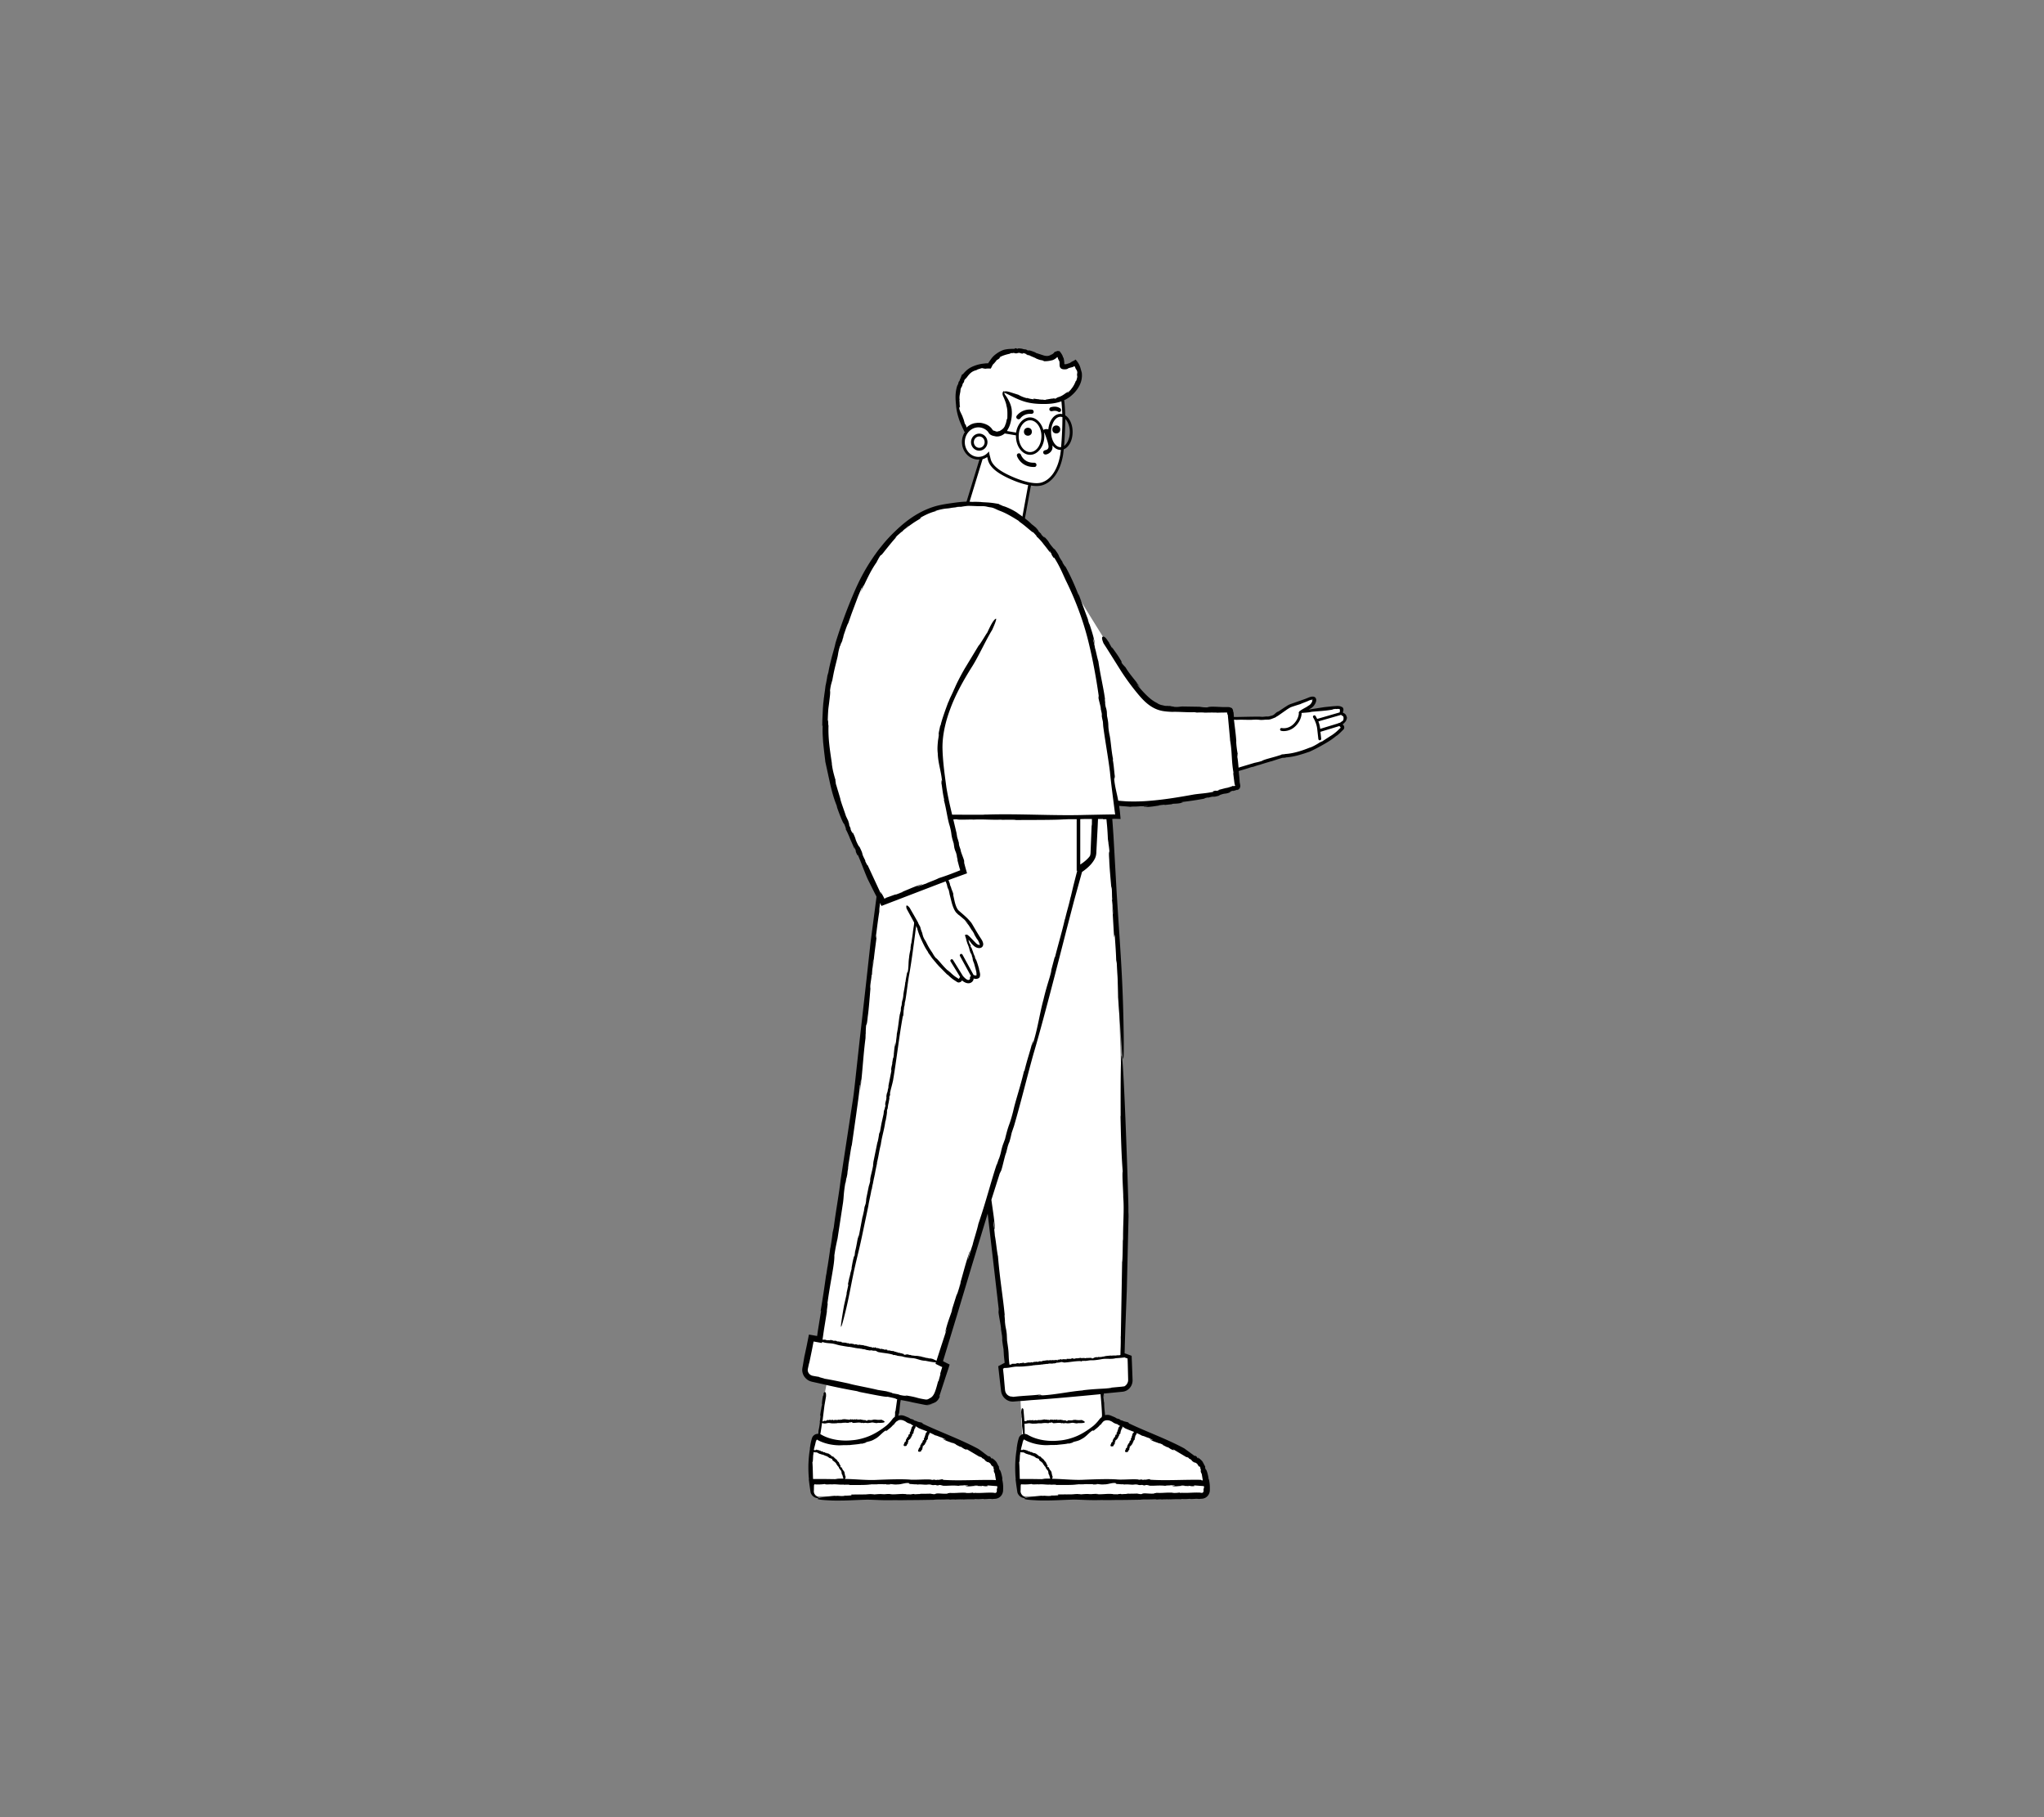 <svg width="720" height="640" viewBox="0 0 720 640" fill="black" xmlns="http://www.w3.org/2000/svg">
  <rect x="0" y="0" width="720" height="640" fill="#808080" stroke="none"/>
  <g xmlns="http://www.w3.org/2000/svg" fill="none" fill-rule="evenodd">
    <rect width="720" height="640"/>
  </g>
<g transform="translate(120, 80)"><path xmlns="http://www.w3.org/2000/svg" d="M258.66 47.9s-1.83 1.25-3.23 1.32c-1.4.07-1.47-.07-1.47-1.03s-.15-1.54-.37-2.27-1.17-1.83-1.17-1.83-.8 1.54-2.64 1.98-3.6-.3-6.53-1.54c-2.94-1.25-5.72-1.47-8.15-.8-2.42.66-3.3 1.4-4.26 2.13s-2.35 2.95-2.35 2.95-2.83-.33-5.87 1.08c-3.34 1.56-4.77 5.87-5.14 9.03s.6 6.68 1.17 8.5 1.65 4.13 1.65 4.13.18-.22.5-.5l.12.6c-1 1.04-1.6 2.48-1.6 4.1 0 3.15 2.37 5.7 5.3 5.7.37 0 .72-.05 1.07-.13l-6.87 22.43-2.2 5.7s3.2 4.1 10.8 5.7c5.2 1.1 8.7 1.2 11 1 1.9-.2 4.2-.6 3-4.1-1.7-5.2-1.1-8.5-1.1-8.5l2.4-13.1c1.63.3 3.14.35 4.3-.01 3.2-1 5.9-4.4 6.9-10.1.5-3.3.8-9.2.8-13.4 0-1.1-.1-3.4-.3-5.4-.07-.52-.16-1.02-.26-1.5a11.2 11.2 0 0 0 3.3-2.34c4.95-5.07 1.2-9.77 1.2-9.77zm-30.63 32.2c.01.03.02.06.02.1l-.08-.05c.02-.01.04-.02.06-.04z" fill="#fff"/><path xmlns="http://www.w3.org/2000/svg" d="M251.86 60.2l.33-.04c-.02-.03-.1-.01-.33.04zm-29.66 9.23l.08-.04c-.06.02-.08.03-.08.04zm38.86-18.17v.02l.03.1-.03-.12z"/><circle xmlns="http://www.w3.org/2000/svg" cx="242.08" cy="72.05" r="1.4"/><path xmlns="http://www.w3.org/2000/svg" d="M224.94 72.72c-1.6 0-2.9 1.35-2.9 3s1.3 3 2.9 3 2.9-1.35 2.9-3-1.3-3-2.9-3zm0 5c-1.05 0-1.9-.9-1.9-2s.85-2 1.9-2 1.9.9 1.9 2-.85 2-1.9 2zm14.48-10.36c.12-.13 1.2-1.8 3.9-1.6.4 0 .8-.3.8-.7s-.3-.8-.7-.8c-3.6-.3-5.2 2.1-5.3 2.2-.2.3-.18.75.15 1 .5.38.92.16 1.15-.1zm11.14-2.54c.15-.02 1.24-.35 2.1.14.14.08.3.16.4.16.2 0 .5-.1.6-.3a.78.78 0 0 0-.2-1c-1.4-1-3.13-.44-3.28-.4a.73.73 0 0 0-.52.9c.1.4.5.54.9.5z"/><circle xmlns="http://www.w3.org/2000/svg" cx="252.08" cy="71.25" r="1.4"/><path xmlns="http://www.w3.org/2000/svg" d="M244.3 82.96c-3.6.17-4.65-2.7-4.7-2.85-.18-.4-.56-.54-.95-.4s-.55.56-.4.95c.55 1.45 2.42 3.98 6.22 3.8.4-.04.67-.37.62-.87a.76.76 0 0 0-.77-.62zm16.76-31.68l-.57-2.03-.22-.55-.18-.37-.23-.4c-.32-.52-.68-.98-1-1.3l-.47.35-.78.37-.46.3-.27.16a1.93 1.93 0 0 1-.56.21l.01-.04c-.48.3-1.07.28-1.2.32l.01-.03c-.05 0-.1.01-.15 0l.05-.03c-.06.02-.1-.02-.12-.07-.01-.03-.01-.04-.02-.1v-.38c-.04-.63-.17-1.27-.3-1.8l-.1.12c-.04-.18-.07-.36-.17-.6l-.13-.3c-.04-.1-.12-.22-.18-.33a8.35 8.35 0 0 0-.82-1.12l-.52-.03c-.14-.01-.26-.05-.34.02-.18.1-.43.18-.83.28-.22.33-.58.66-.68.7-.16.12-.35.22-.56.3v-.04c-.8.6-1.73.55-2.55.32l-2.95-.96c.3.08-.1-.1-.06-.13-1.06-.42-2.35-.9-2.44-.65-.85-.28-.68-.28-.76-.42-.02.1-.8-.06-1.48-.17h.33a11.3 11.3 0 0 0-2-.2 4.79 4.79 0 0 1 .38.23c-1.05-.1-.26-.3-1.3-.23l.02.17c-1.46.03-2.4.01-3.8.34-1.22.38-2.46 1.15-3.42 1.98-.6.52-.96 1.03-1.35 1.56l-.55.8-.13.2-.04.08c-.03.04-.05.1-.08.14h-.2l-.66.02-1.3.15a14.34 14.34 0 0 0-2.52.65c-.8.3-1.6.65-2.33 1.18-.7.52-1.3 1.13-1.83 1.77l-.25.13c-.26-.02-.6 1.5-.8 1.6l-.2.63c-.1.15-.27.5-.2.18-.23.56-.2.6-.3 1l-.3.58c-.74 2.24-.7 4.37-.43 6.8.05 1.16.33 2.68.8 4.24.23.78.53 1.6.85 2.34l.5 1.13.8 1.72c.08 0 .13.01.2.02a6.42 6.42 0 0 0-1.07 3.57c0 3.42 2.6 6.2 5.8 6.2.12 0 .24-.02.36-.03l-6.63 21.65-2.3 5.96.17.22c.14.17 3.4 4.26 11.1 5.88 3.44.73 6.48 1.1 9.08 1.1a22.56 22.56 0 0 0 2.07-.09c1.28-.13 2.7-.37 3.4-1.45.5-.8.52-1.88.03-3.3-1.63-5-1.1-8.22-1.08-8.25l2.3-12.56c.68.1 1.35.18 1.96.18.76 0 1.46-.1 2.08-.28 3.63-1.14 6.27-4.96 7.25-10.5.1-.64.18-1.36.26-2.14 1.83-.73 3.13-3.16 3.13-6.12 0-2.67-1.06-4.9-2.6-5.86-.03-1.26-.13-3.14-.3-4.8-.02-.17-.06-.33-.1-.5 1.08-.5 2.23-1.22 3.5-2.52.85-.9 1.65-1.98 2.17-3.23.54-1.26.72-2.66.56-3.94zm-21.2 52.15c-.03.14-.6 3.5 1.12 8.75.38 1.1.4 1.93.07 2.45-.45.7-1.6.88-2.64 1-2.9.25-6.55-.08-10.85-1-6.34-1.33-9.56-4.47-10.33-5.3l2.1-5.45 6.78-22.16c.58-.16 1.13-.4 1.63-.75.08.3.16.6.22.88.53 2.22 2.42 4.1 5.96 5.93 2.5 1.3 5.52 2.5 8.25 3.06l-2.3 12.6zm13.6-23.2c-.9 5.15-3.3 8.7-6.56 9.7-3 .94-8.62-1.07-12.52-3.07-3.2-1.65-5-3.38-5.44-5.27a24.44 24.44 0 0 0-.35-1.35l-.24-1.25c-.88 1.16-2.2 1.92-3.7 1.92-2.65 0-4.8-2.33-4.8-5.2s2.15-5.2 4.8-5.2c1.2 0 2.28.48 3.12 1.27.1.1.2.22.3.35l.23.36c.07.12.28.38.46.5.4.3.8.44 1.14.52l.93.2c.92.08 1.54-.14 2.2-.45a5.42 5.42 0 0 0 .9-.6l3.95.67c0 .08-.01.17-.01.25 0 3.6 2.2 6.6 5 6.6 2.7 0 5-3 5-6.6a8.76 8.76 0 0 0-.07-1.03c.05-.05.1-.1.17-.14-.01.1.01.23.07.35.5 1.3 1.4 3.8 1.3 4.7s-.85 1-1.2 1.1c-.45.12-.75.45-.65.9.12.58.65.63.95.6.8-.1 2.2-.9 2.3-2.4a4.77 4.77 0 0 0-.04-.82c.76 1 1.76 1.62 2.88 1.62.04 0 .08-.01.12-.01a42.74 42.74 0 0 1-.23 1.75zM236.38 64.3c-.2-1.83-1.2-3.7-2.13-4.98-.25-.34-.34-.46-.42-.7-.03-.1-.05-.2-.07-.27a1.12 1.12 0 0 0 .22-.03l.02.08c.02.02.05.03.07.04l.13.05a20.69 20.69 0 0 1 .76.35l1.04.52c3.87 1.95 6.4 2.96 11.87 2.92 2.42-.01 3.98-.3 5.5-.76l.5-.18c.01.08.03.15.04.22a73.09 73.09 0 0 1 .28 4.29c-.22-.05-.44-.08-.67-.08-2.2 0-3.95 2.33-4.24 5.44a2.4 2.4 0 0 0-.76-.09 1.91 1.91 0 0 0-1 .31c-.7-2.55-2.58-4.42-4.7-4.42-2.38 0-4.45 2.33-4.9 5.35l-3.22-.56c.1-.15.2-.33.17-.34.86-1.33 1.18-2.73 1.42-4.14 0 0 .06-.32.1-.86.05-.52.08-1.28-.02-2.16zm-2.44-6.13h0l.02.02h0c-.01-.01-.02-.02-.02-.03zm12.9 15.45c0 3.1-1.8 5.6-4 5.6s-4-2.5-4-5.6 1.8-5.6 4-5.6 4 2.5 4 5.6zm6.93 3.85c-.07.01-.15.02-.22.02-1.78 0-3.3-2.45-3.3-5.35s1.5-5.35 3.3-5.35a2.01 2.01 0 0 1 .69.13 125.81 125.81 0 0 1-.47 10.55zm1.47-9.9c.95.95 1.6 2.66 1.6 4.56 0 2.18-.85 4.1-2.02 4.93.26-3.05.4-6.7.43-9.5zm3.68-13.35c-.13.45-.36.83-.52 1.22-.23.36-.4.72-.65 1.05-.25.3-.47.65-.74.94-.28.28-.54.58-.86.85-.2.05.07-.23.4-.6a5.72 5.72 0 0 1-.88.75c-.06-.1.5-.43.74-.7-1.12.74-2.2 1.83-3.83 2.2l-.3.2-.1.02c.02.05-.3.22-.55.28-.25-.05-.04-.23-.83-.05-.64.01-1.8.32-2.64.37.46.01.3.07.12.1-.4.01-.65-.08-.97-.05l-.04-.14c.16.13-1.08.1-1.23.13-.22-.12.64-.03.75-.12-1.64-.1-.82-.02-2.45-.24-.88-.06.13.16-.3.2-.77-.12-1.55-.2-2.4-.55l.24.2a11.33 11.33 0 0 1-3.15-1.24l-3.17-1c-.8-.22-1.4-.28-1.6-.15-.05.04-.13.13-.2.2 0-.07.01-.13.03-.18.02-.07.04-.13-.05-.14-.06-.02-.2-.03-.37.15-.16.17-.27.55-.2 1.02.07.5.4 1 .62 1.6.25.6.53 1.34.73 2.2l-.07-.07c.33 1 .38 1.76.4 2.53.02.76 0 1.45-.02 2.18-.26.18-.38 1.7-.67 2.1v-.05a2.95 2.95 0 0 1-.87 1.55c-.42.4-.9.66-1.36.92.03-.04.03-.1.24-.2-.32.18-.78.3-1.07.3-.06 0-.1-.01-.12-.02-.1-.03-.2-.06-.3-.1-.16-.05-.23-.08-.25-.12-.26-.04-.47-.1-.58-.16-.06-.03-.1-.06-.12-.1-.03-.04-.14-.2-.24-.33-.4-.6-1.06-1.18-1.7-1.5-.65-.35-1.3-.54-1.86-.66-.57-.13-1.14-.14-1.55-.1l.1-.03c-.93.17-1.24.08-2.2.5-.06 0-.13.02-.12.01a20.35 20.35 0 0 1-.68.41c-.13.07-.25.16-.38.25l-.2.14c-.12.1-.23.18-.32.28-.1.2-.13-.07-.18-.12-.02-.04-.04-.08-.06-.1l.05-.13-.18-.38-.35-.82.23.62c-.33-.1-.37-1.3-.9-2.44-.32-1.14-1.2-2.2-1.3-3.47-.22-.57.3.48.05-.38.13-.05.15.4.23.15-.2-.85-.07-1.42-.22-2.47l.1-.05c-.26-1.38.27-2.54.28-3.46.1-.7.26-.9.4-1.13s.24-.44.4-1.15l.35-.46c.28-.54.01-.48.4-1.05.05.07.5-.7.37-.3.9-1.17 1.7-2.54 3.72-2.97.35-.33 1.36-.48 1.66-.66.06.02 2.03-.23.9.05-.1.02-.27.04-.26.01l-.12.13a8.7 8.7 0 0 0 1.16-.05c.2-.02.34-.04.57-.05.37-.01.75.01 1.1.03.15-.26.3-.52.46-.77l.22-.34.14-.2-.17.2a7.51 7.51 0 0 0-.23.32c-.13.18-.17.22-.05-.04l.4-.58.32-.44-.06.24c.33-.43.67-.85 1.02-1.2-.07.02-.15.05-.22.08.27-.26.48-.38.65-.47.26-.15.5-.33.8-.64.27-.3-.68.3-.04-.2.84-.52 2.34-.97 3.62-1.22-.14-.1.2-.17.54-.25l.06.1c.67-.17.8-.1.93-.04s.25.1.92.07l-.12.07c.12-.07.24-.15.37-.2.63-.06.8.02.97.1s.36.13 1.08.14c-.54-.1-.2-.3.46-.08l-.2.06c.37.08.5.07.74.17-.23-.01-.16.1.37.27l-.4.01a10.21 10.21 0 0 1 1.06.18c.72.42 2.07.84 2.35 1.1a15.55 15.55 0 0 0 .96.37c.52.18 1.13.3 1.4.27-.44.02.7.27.36.33.28-.01.85 0 1.43-.07a9.46 9.46 0 0 0 1.52-.3l-.12.06a4.37 4.37 0 0 0 1.21-.58 4.88 4.88 0 0 0 .49-.38c.08-.07.04-.05.07-.08a.81.81 0 0 0 .06-.13c.02-.07.06.01.1.02.04.03.07.08.1.13l.1.23c.03.12.05.23.08.36.12-.1.25.77.36.52a3.19 3.19 0 0 1 .12.6c.02.22.02.35.02.75 0 .36.04.7.17.97s.38.5.64.6.55.14.83.15c.13 0 .26-.01.4-.01l.24-.02c.36-.05.63-.17.8-.35.94-.3 1.13-.28 1.6-.46l-.2.12a3.72 3.72 0 0 1 .4-.2c.04-.03.08-.05.12-.08.07-.05.14-.1.2-.13.1-.01.15.16.2.24.03.05.04.1.08.16.07.13.1.28.18.43.22.5.52.52.62 1.55-.14-.3-.05.1-.04.47-.02-.24-.05-.3-.1.18.03.07.05.17.07.27-.01 0-.01.02-.02.01-.02.62.01.52.06.23.01.02.03-.01.07-.1-.14.66-.37 1.8-.57 1.82zm134.2 190.68l.01.1-.01-.1z"/><path xmlns="http://www.w3.org/2000/svg" d="M231.77 204.85l-.4.01h.07l.34-.01zM169.82 410.7c-.02 0-.04.08-.08.3l.08-.3zm38.72 37.42l.13-.02h-.02l-.1.02zm-6.42.02l.1-.02h-.02zm-26.08-112.88l-.05.43c0-.03.01-.05.01-.07l.04-.36zm105.33 112.86l.13-.02-.13.02zm23.5-5.92h-.04c-.2-2.2-.7-4.76-1.66-6.7-1.8-3.6-25.5-13.3-32.3-16-.73-.3-1.5-.2-2.2.17l-.72-9.82 7.3-.65c1.6-.1 2.8-1.5 2.8-3.1l-.2-8.08-2.47-.92 1.18-53-1.8-52.2c-1.3-42.7-4-80.3-4.6-85.8h-4.4c0-.03 0-.07.01-.1l-71.3.1c-1.1 4.9-3.3 22.6-6.6 45.1-1.8 12.7-5 47.7-6 54.9-1.33 9.54-13.32 85.56-13.32 85.56l-2.96-.54-2.12 10.68c-.4 1.8.8 3.5 2.6 3.9l5.22 1.08-1.2 6.2-1.7 13.03c-.67-.26-1.44.05-1.62.78-.7 2.3-1.8 7.32-1.08 15h-.02c.1 1.1.2 2.2.4 3.5.2.9 1.1 1.7 2.1 1.7l62.1-.2c1.1 0 1.9-.9 1.9-2 0-.7 0-1.7-.1-2.6H232c-.2-2.2-.7-4.76-1.66-6.7-1.8-3.6-25.5-13.3-32.3-16-.85-.34-1.77-.17-2.5.38l1.28-7.83 8.85 1.83c2 .4 4-.8 4.6-2.8.76-2.35 2.98-10.16 2.98-10.16l-2.5-1.17 17.34-56.46 6.7 57.17-2.27 1.22.84 8.03c.2 1.8 1.8 3.1 3.5 2.9l2.57-.23.68 13.72c-.25.15-.45.38-.53.7-.7 2.3-1.8 7.32-1.08 15h-.02c.1 1.1.2 2.2.4 3.5.2.9 1.1 1.7 2.1 1.7l62.1-.2c1.1 0 1.9-.9 1.9-2-.01-.7-.01-1.7-.1-2.6zm-29.93 5.94l.1-.02h-.02z" fill="#fff"/><path xmlns="http://www.w3.org/2000/svg" d="M173.63 432.88h0l.04-.03zm72.82 0h0l.05-.03zm25.1-195.78l.03-.04c-.01-.02-.02-.01-.03.04zm-84.4 26.15l-.04.03c0 .02.02.02.04-.03zm7.48 29.45l-.01-.32-.38 2.22.12-.3c-.2 1.08-.4 1.45-.47 2.7-.03.57.26-1.02.1.14l-1.07 5.45c.12-.16.02.34-.05.85l-.08.05c-.26 1.98-.3.7-.57 2.65l-.02-.18.06.54c-.18 1.78-.33.92-.5 2.9.14-.77.23-.33.02.6l-.02-.25-.17 1.06c.02-.32-.07-.2-.2.6v-.53l-.15 1.48-.75 3.36-.54 3c.03-.5-.26.83-.27.43-.05.64-.36 2.5-.6 3.23v-.14l-1.46 7.15c.1-.1-.2 1.2-.03.9-.42 2.56-1.2 4.6-1.05 5.58-.23 1.16-.37 1.35-.5 1.95l.04-.28-.9 4.4c-.14.8-.01.97-.35 2.4.04-.48-.08.1-.2.65.06-.35.06-.46-.13.24 0 .1-.02.26-.04.4-.01 0-.02.03-.02.02-.17.9-.12.75-.02.34.01.02.02-.01.07-.13-.28.9-.55 2.6-.68 2.7l-1.3 6.9c-.1.24-.04-.3.08-.95l-.32 1.6c-.08-.03.15-.93.24-1.42-.54 1.87-.72 3.94-1.32 6.14l-.04.47-.04.13c.03 0-.03.5-.1.84-.14.3-.15-.06-.4 1.05-.25.86-.5 2.48-.72 3.63.15-.6.14-.4.1-.14-.12.55-.26.85-.32 1.28l-.1.03c.13-.2-.22 1.46-.23 1.67-.14.3.13-.87.1-1.02l-.7 3.3c-.2 1.2.13-.2.1.4l-.7 3.25.17-.36-1 4.43c-2.57 14.7.23 3.27.23 3.27 1.45-5.7 1.87-8.7 3.3-15.53 1.35-6 1.86-7.54 3.14-13.77l1.9-9.04c.17-1.4.8-3.8 1.05-5.46l.2-.62c.08-.57.2-1.23.36-1.8v.04c.12-.85.36-1.8.42-2.2l.01.04.2-1.02-.01.18c.25-1.48.56-3 .86-4.3l-.1.1c.7-2.82.72-3.9 1.36-6.45l.01.04c.45-3.3 1.2-5.1 1.65-8.5-.06.42.08-.17.1-.13.28-1.55.58-3.2.42-3.26.22-1.13.23-.9.32-1.04-.07-.01.08-1 .25-1.87l-.05.4.45-2.53-.23.47c.3-1.33.23-.3.43-1.6h-.12c.36-1.85.74-2.9 1.12-4.68 1.27-7.47 2.14-15.55 3.42-22.48l.13-.3c.15-.1.1-1.95.26-2.2l.07-.82c.06-.22.15-.7.12-.3.12-.75.1-.77.14-1.3l.2-.8c.5-2.94.74-5.48 1.25-8.58.73-3.7 1.65-10.76 2.18-14.82.68-5.72 2.2-12.26 2.86-18.12a3.78 3.78 0 0 0 .07-.68l.83-5.33s4-25.84-.06-6.36l-.01-.14c-.5 2.9-.8 4.74-.97 6.78-.22.3-.38 2.4-.54 3.07v-.07c-.14 1.8-.67 3.65-.8 5.38 0-.07-.04-.1.01-.5-.17 1.25-.4 2.97-.5 3.05-.43 3-1.1 7.15-1.24 9.1v-.1c-.06 1.1-.2 1.4-.33 2.64-.02.06-.04.15-.05.14-.08 1.2-.5 3.47-.6 4.44l-.08.05-.34 2.37.15-.88c.13.33-.4 1.77-.53 3.5-.27 1.6-.12 3.3-.46 4.97-.04.8-.03-.72-.15.48-.1.02.03-.56-.1-.27-.13 1.17-.4 1.9-.54 3.35l-.08.05c-.15 1.9-.64 3.53-.7 4.8-.23 1.95-.42 1.26-.58 3.3l-.22.77c-.15.86.03.64-.17 1.6-.05-.07-.23 1.2-.2.63-.43 2.15-.53 4.42-1.13 7.24.03.64-.26 2.06-.24 2.54-.06.07-.45 2.88-.32 1.25.01-.14.05-.38.07-.36l-.04-.2c-.38 1.6-.37 2.97-.64 4.57.1-.47.2-1.1.17-.68l-.23 1.43zm-6.53 101.88h0l.05-.04zm-8.57 25.12h0l.02-.05zm26.97 7.87h0l.04.03zm43.48-7.87h0l.02-.05zm24.32 5.82h0l.04.03zm-72.87-.02h0l.04.03zm77.95 2.1h0l.04.03z"/><path xmlns="http://www.w3.org/2000/svg" d="M305.6 440.73c.1.4.05-.2.1-.16-.24-1.5-.72-3.1-1-3.04-.32-1.07-.2-.9-.14-1.07-.06.02-.18-.2-.34-.5-.18-.33-.32-.7-.68-1.2l.32.4c-.6-.96-1.3-1.4-1.96-1.9l.25.5c-1.02-.84-.1-.45-1.17-1.1l-.1.17-3.7-2.7c-6.3-3.4-13.5-5.95-19.47-8.82l-.2-.25c-.04-.25-1.8-.4-1.96-.68l-.75-.2c-.2-.12-.6-.33-.22-.23-.66-.28-.68-.25-1.18-.38l-.66-.4-.95-.4-.47-.2c-.2-.07-.44-.16-.66-.2a3.34 3.34 0 0 0-1.41.04c-.08-1.3-.32-2.65-.3-4.34-.15-.42-.15-1.42-.27-1.73.05-.06-.14-2 .06-.88.02.1.03.26.01.25l.08.13a5.88 5.88 0 0 0-.04-1.04l1.37-.13 4.34-.42.7-.07c.22-.02.58-.06.86-.14 1.2-.33 2.15-1.25 2.58-2.32a4.18 4.18 0 0 0 .31-1.66l-.05-1.3-.18-4.8-.1-2.45-1.92-.7-.4-.14c-.05-.02-.12-.03-.15-.07v-.17l.07-2.8.2-6.32.5-12.92.6-25.55c.02-.28.01-.77 0-1.2l-.02-.55c-.01-.14-.02-.23-.02-.23.04-2.62-.1-5.2-.16-7.8l-.25-7.77s-2.52-75.33-2.32-18.05l-.06-.38c.18 8.5.34 13.85.78 19.7-.26.93.2 6.98.2 8.98l-.03-.2c.23 2.6.18 5.23.1 7.88-.08 2.64-.18 5.27-.13 7.77-.02-.2-.1-.3-.08-1.45-.03 3.64-.1 8.62-.26 8.9l-.46 26.42-.04-.38c.05 1.6.02 2.62-.01 3.7l-.06 1.72-.03 1.33c-.2.03-.4.07-.58.14-.1-.17-.6.03-.8-.01l.02-.02c-.44.17-.95-.04-1.37.12.02-.02.02-.06.12-.07-.32.05-.75.12-.78.02-.76.1-1.83.13-2.3.32l.03-.03c-.27.13-.36.04-.67.12h-.04c-.3.13-.88.1-1.13.15l-.02-.07-.6.06h.23c-.06.2-.47-.08-.9.08-.4.01-.8.45-1.23.4-.2.1.17-.15-.13-.06-.02-.1.14-.07.05-.14-.3.07-.5-.06-.86.04l-.02-.07c-.47.17-.9-.03-1.22.13-.5.1-.35-.2-.85-.01l-.2-.08c-.22 0-.15.14-.4.1.01-.06-.3-.03-.17-.1-.56-.05-1.1.23-1.85.12-.15.14-.52.1-.63.2-.02-.05-.74.05-.33-.1.03-.01.1-.02.1.01l.04-.08c-.43-.1-.75.14-1.16.15.12.01.3 0 .18.05l-.38.02.07-.07-.57.01.08.07c-.28-.02-.4-.14-.7-.01-.14.07.27.08-.02.13-.38-.02-.94-.06-1.42-.04.05.08-.08.1-.2.12l-.02-.07c-.5.14-.2-.15-.7-.03l.04-.06-.12.17c-.44.18-.26-.14-.74.1.2-.03.1.16-.14.14l.06-.08c-.13.03-.18.06-.27.05.08-.05.03-.1-.16-.08l.13-.1-.37.16c-.3-.05-.75.08-.88-.01 0 0-.63 0-.76.12.12-.08-.23-.08-.13-.17-.16.1-.63.2-.83.12l.04-.01c-.7-.03-1.2.2-1.84.16.04.08-.3.06-.2.17-.65.16-1.2-.13-1.42.23-.3.04-.36-.05-.52-.06l.07-.02c-.56.07-.72.1-1.14.1-.2.05-.22.2-.6.2.12-.07-.04-.05-.17-.04.1-.02.1-.04-.07-.07-.02.02-.06.04-.1.05 0 0-.01-.01-.01-.02-.23.04-.2.06-.08.06 0 .01.01.02.04.04-.25-.06-.67.06-.7-.05-.7.08-1.2.23-1.76.32-.07-.05.06-.1.23-.15l-.4.05c0-.08.23-.07.36-.1-.5-.1-1 .2-1.6.14l-.1.07-.04-.01c0 .03-.12.1-.2.1-.1-.06-.01-.16-.3-.13-.23-.05-.64.08-.93.15.16 0 .1.04.05.07-.14.01-.23-.05-.34-.01l-.02-.1c.06.08-.36.13-.4.17-.1-.06.22-.08.25-.13l-.86.08c-.3.1.06.08-.08.18-.24.04-.48.1-.75.1-.16-1.42-.2-1.88-.23-2.42l-.06-1.4c-.04-.9-.13-1.98-.55-4.6l-.1-2.3c-.27-2.5-.4-1.77-.66-4.54.12.16-.33-3.5-.04-1.9-.57-6.3-1.72-12.7-2.4-21-.4-1.77-.78-5.94-1.1-7.26.06-.23-.96-8.33-.22-3.7.06.4.14 1.1.1 1.06l.2.54c-.26-3.8-.83-7-1.3-10.55l2.93-9.23.42-.86c.33-.33 1.42-5.7 1.84-6.43l.6-2.4c.23-.66.68-2.06.38-.86.65-2.2.62-2.27 1-3.88l.8-2.33c2.53-8.68 4.3-16.17 6.84-25.33 3.26-10.95 8.6-31.78 11.66-43.8l2.64-10.14 2.82-10.2.2-.14.46-.33c.3-.22.6-.46.9-.7.58-.5 1.13-1 1.65-1.6.5-.6.98-1.24 1.34-2a5.08 5.08 0 0 0 .4-1.25c.08-.5.1-.84.1-1.2l.45-8.63.2-4.44 1.24-.01 1-.02c.14.01.35-.05.46.02l.08.56.1 1.04.22 2.3c.14 1.56.24 3.16.3 4.8l.2 1.35.01.4c.05-.02.23 1.44.32 2.4-.05.93-.27-.05-.05 3.2.06 2.57.53 7.27.8 10.63-.1-1.8.01-1.23.1-.45.1 1.62.04 2.56.16 3.8l-.12.13c.13.22.38 4.3.47 4.86-.06.93-.24-2.5-.35-2.9l.56 9.75c.3 3.46.12-.64.34 1 .2 3.06.45 6.04.52 9.57l.1-1.12c.38 5.75.52 9.2.53 13.08l1.43 19.5c.3 2.85.44 2.64.52 1.08.07-1.56.07-4.45.04-6.96l-.08-4.63c-.34-16.9-1.14-25.62-2.4-45.7l-1.13-20.1-.3-4.32-.17-2.27-.16-1.76-.1-1.12-.01-.14c0-.05 0-.1-.07-.08h-.9l-12.33.02-26.62.07c-4.06.2-11.22 0-16.02.18l-1.9-.12-2.74.05.03.26c-16.54.18-29.32.6 6.02 1.6l-.4.05c8.93.1 14.55.12 20.7-.13.97.3 7.34.02 9.43.1l-.2.02c4.2-.18 8.58.02 12.78.02v19.9l.2-.1-1.33 5.2-1.02 4.3.06-.4c-.7 3.27-1.1 4.18-1.97 7.8-.07.2-.15.44-.15.4-.77 3.56-2.72 10.25-3.4 13.1l-.16.16-1.85 7 .73-2.6c.05.98-1.6 5.24-2.78 10.36-1.3 4.73-1.98 9.8-3.46 14.67-.5 2.4.34-2.13-.5 1.4-.2.07.35-1.67-.02-.8-.86 3.47-1.7 5.6-2.74 9.9l-.17.14c-1.3 5.6-3 10.4-3.82 14.16-1.48 5.74-1.4 3.73-2.85 9.73l-.83 2.25c-.77 2.52-.35 1.87-1.28 4.64-.05-.2-1.16 3.5-.76 1.85-2.1 6.3-3.72 12.93-6.54 21.2-.36 1.87-1.76 6.04-2.03 7.43-.15.2-2.6 8.4-1.33 3.64.1-.4.33-1.13.35-1.07l.06-.6c-1.68 4.7-2.53 8.68-4 13.38.47-1.38 1.03-3.24.73-1.98L217 376.3l.18-.94-2.05 6.5.4-.86c-1.04 3.17-1.6 4.23-2.52 7.88-.4 1.66 1.1-2.97.1.4l-1.54 4.7-1.7 5.28c-.26-.15-.63-.33-1.16-.56l.04-.02c-.67-.2-1.1-.3-1.6-.24-.04-.18-.56-.12-.7-.2l.02-.01c-.44.05-.84-.27-1.26-.23.02-.01.04-.06.13-.04-.3-.03-.7-.07-.7-.17-.7-.1-1.67-.33-2.15-.26l.04-.02c-.28.06-.33-.05-.63-.05-.01-.02-.03-.03-.03-.03-.3.05-.82-.14-1.05-.13v-.07l-.56-.1.2.05c-.1.17-.4-.2-.82-.15-.37-.1-.83.23-1.2.07-.2.05.2-.1-.1-.1.01-.1.14-.03.08-.12-.28-.01-.43-.18-.78-.18v-.08c-.47.05-.8-.25-1.13-.18-.47-.02-.26-.27-.76-.22l-.17-.13c-.2-.05-.17.1-.38 0 .03-.06-.27-.1-.13-.14-.5-.2-1.06-.05-1.7-.35-.17.1-.5-.04-.62.03-.01-.06-.67-.14-.27-.18.03 0 .1.01.08.03l.06-.06c-.36-.2-.7-.05-1.08-.15.1.04.26.07.15.1l-.35-.08.08-.05-.52-.13.06.1c-.25-.1-.3-.23-.62-.18-.14.03.22.15-.05.12-.33-.12-.83-.3-1.26-.4.02.1-.1.07-.22.06v-.08c-.48.02-.14-.2-.6-.2l-.1.1c-.44.07-.2-.2-.7-.08.18.02.06.18-.16.1l.07-.06c-.13-.01-.17.01-.25-.02.08-.02.06-.1-.13-.12l.14-.07-.37.07c-.25-.13-.7-.1-.78-.23 0 0-.56-.16-.7-.07.13-.05-.18-.13-.08-.2-.16.05-.6.03-.77-.08h.03c-.63-.2-1.13-.1-1.7-.3.01.1-.3-.01-.23.1-.62-.01-1.06-.43-1.34-.13-.28-.03-.3-.14-.45-.18h.07c-.52-.07-.67-.1-1.05-.17-.2 0-.26.15-.6.05.12-.04-.02-.06-.15-.08.08.01.1-.01-.05-.1-.03.01-.07.02-.1.02-.22-.04-.18-.01-.1.02-.01.01 0 .02.03.05-.2-.12-.62-.1-.62-.22-.64-.1-1.12-.07-1.66-.13-.05-.07.08-.1.24-.08l-.38-.05c.02-.08.23 0 .34 0-.43-.2-.95-.05-1.46-.26l-.12.04-.03-.02c0 .03-.13.06-.2.05-.06-.08.04-.16-.23-.2-.2-.1-.6-.08-.87-.1.14.04.1.07.02.08-.13-.02-.2-.1-.3-.1v-.1c.03.1-.36.03-.4.06-.06-.08.2-.02.26-.07l-.8-.13c-.3.02.03.1-.1.15-.25-.03-.5-.01-.78-.12l.07.1c-.48-.02-.75-.08-1.05-.23-.4 0-.7.02-.94.03l.5-3.47 1.06-6.55c-.2.32.5-3.63.16-2.68 1.03-7.8 2.58-14.1 2.45-17 .52-3.54.78-4.17 1.1-6l-.1.85 2.06-13.47c.33-2.46.12-2.9.87-7.28-.12 1.44.14-.36.4-2-.15 1.05-.16 1.38.25-.77.02-.3.07-.78.12-1.22.01-.02.03-.1.04-.06.4-2.75.28-2.28.07-1-.01-.07-.04.04-.13.43.58-2.83 1.23-7.95 1.46-8.27l1.58-11.06c.45-3.37.95-6.57 1.27-10.05.18-.77.1.86-.13 2.88l.53-4.92c.13.06-.23 2.83-.4 4.35.9-5.83 1.08-12.08 1.98-18.9l.04-1.43.06-.4c-.06.02.02-1.53.1-2.55.22-.96.26.1.6-3.3.4-2.67.73-7.62 1.05-11.14-.22 1.9-.22 1.27-.18.45.18-1.7.4-2.66.5-3.97l.14-.1c-.1-.24.38-4.53.4-5.1.23-.95-.2 2.64-.16 3.07.78-6.78.35-3.4 1.23-10.16.4-3.63-.24.63-.13-1.1.43-3.2.77-6.32 1.4-9.96l-.3 1.14c.74-6 1.26-9.6 1.96-13.6l2.3-20.4c.43-3 .25-2.8-.24-1.25-.5 1.62-1.05 4.62-1.5 7.22l-.78 4.8c-1.4 8.77-2.28 15.43-3.2 22.52l-1.48 11.27-1.52 13.87-2.37 21-1.63 14.92c-.23 2-.44 4.12-.83 6.5l-4.22 27.62c-.45 4.24-1.8 11.64-2.4 16.64l-.42 1.9c-.2 1.72-.48 3.74-.8 5.46l-.02-.1c-.3 2.58-.8 5.46-.97 6.74l-.02-.1-.47 3.12.03-.54a410.11 410.11 0 0 1-1.99 13.14l.2-.3-1.16 7.16-.2 1.44c-.03.12 0 .32-.08.38l-.52-.08-2.34-.42-.8 4-.77 3.6v-.1l-.6 3.53c-.08.5-.28 1.25-.16 1.96.1.7.36 1.37.76 1.9s.9 1 1.48 1.3c.57.32 1.26.46 1.7.55l2.94.65.88.2 1.18.28c3.24.72 6.64 1.44 10.83 2.15-1.27-.22.53.18.42.2 4.67.92 9.65 1.93 9.78 1.66 3.4.7 2.75.66 3.17.86 0-.02.1-.02.27-.01l-.58 4.14-.1.2c-.14.08.02 1.37-.12 1.54l-.01.36a3.39 3.39 0 0 0-.42.33 2.69 2.69 0 0 0-.44.49c-.2.25-.4.5-.6.75-.43.5-.9.98-1.42 1.44-1.33 1.06-3.3 2.48-5.53 3.5s-4.7 1.6-6.54 1.73c-3.6.4-7.82-.1-11.05-2-.08-.05-.17-.08-.26-.12.25-1.44.43-2.7.6-3.97.16.1.4.13.4.13.73.2 1.1-.06 1.97-.12.76.04.96.2 1.75.14.38.01.78-.02 1.14-.04.17-.13.48 0 .7-.1l.08.07c.07-.04.15-.06.23-.02v.02c.1-.05.23-.02.28-.05v.02l.13-.01v.03a1.27 1.27 0 0 1 .54-.04l-.01-.1c.36.1.5-.08.82.03v.02c.4-.23.65.16 1.07-.06-.05.03.02.04.02.07.2-.02.4-.04.4-.2.14 0 .12.05.13.12 0-.07.12-.1.23-.1l-.05.03.32-.03-.06-.14c.17.04.04.17.2.14v-.12c.23.02.37.2.6.3.94.05 1.94-.25 2.8-.04l.04.1c.02.13.24-.2.27-.07l.1-.06c.03.02.1.05.04.08.1.01.1-.02.16-.05l.1.08c.37.06.68-.1 1.07-.06.47.16 1.35.01 1.85-.07.7-.2 1.54.32 2.27.1.02.02.1-.02.08-.04l.67.02s3.24.05.78-1.02l.02-.03c-.37-.07-.6-.08-.85.06-.04-.17-.3-.02-.4-.07l.01-.01c-.22.13-.46-.1-.67.01.01-.01.01-.06.06-.06-.16.02-.37.06-.38-.04-.37.03-.9-.02-1.14.14l.02-.03c-.14.1-.18.02-.33.07-.01-.01-.02-.02-.02-.03-.15.1-.43.02-.55.06l-.01-.07-.3.02.1.01c-.04.18-.22-.12-.44 0-.2-.02-.4.38-.62.3-.1.1.1-.14-.06-.07 0-.1.07-.06.03-.14-.15.05-.24-.1-.42-.03v-.07c-.24.14-.44-.1-.6.03-.24.06-.16-.22-.42-.08l-.1-.1c-.1-.02-.08.12-.2.07.01-.06-.15-.05-.08-.1-.27-.1-.55.14-.9-.03-.08.12-.26.05-.32.14-.01-.05-.36-.01-.16-.13.02-.01.05-.01.05.01l.02-.07c-.2-.14-.37.08-.57.05.06.02.14.02.1.07l-.2-.01.04-.06-.28-.04.04.08c-.14-.04-.18-.17-.34-.06-.07.06.13.1-.01.13-.18-.05-.46-.13-.7-.15.02.1-.04.08-.1.1l-.01-.07c-.25.1-.1-.16-.34-.08l-.04.1c-.22.15-.12-.16-.37.05.1-.01.05.16-.07.13l.03-.07c-.07.02-.1.05-.13.03.04-.04.02-.1-.08-.1l.07-.1-.18.13c-.14-.08-.37.02-.43-.08 0 0-.3-.05-.38.06.06-.07-.1-.1-.06-.18-.08.08-.3.14-.4.06l.02-.01c-.35-.1-.6.12-.9.01.01.1-.15.04-.1.15-.32.1-.6-.23-.7.12-.15.02-.17-.08-.25-.1l.03-.02c-.27.03-.35.03-.56.02-.1.03-.12.2-.3.15.06-.06-.02-.05-.08-.05.04-.01.06-.03-.03-.08-.01.02-.03.03-.05.04-.1 0-.1.02-.04.03 0 .01 0 .02.02.04-.12-.08-.33.01-.34-.1-.34.03-.6.14-.87.18-.03-.06.03-.1.12-.13l-.2.02c0-.08.12-.05.18-.06-.24-.13-.5.13-.78.01l-.06.06-.02-.01c0 .03-.06.08-.1.1-.04-.07 0-.16-.14-.16-.1-.07-.3.03-.46.07.08.01.05.05.02.08-.07 0-.1-.07-.16-.04v-.1c.03.1-.18.1-.2.13-.04-.07.1-.06.13-.1-.28.01-.14 0-.42.01-.15.07.03.1-.04.17-.13.02-.26.08-.4.03l.05.08c-.25.07-.4.06-.56-.03-.35.13-.57.24-.72.34l.7-5.62.56-3.25c.04-.7.01-1.5-.36-1.54-.2-.02-.38.2-.53.5.03.03.03.36 0 .6-.1.2-.16-.04-.27.74-.16.6-.23 1.76-.32 2.57.08-.43.1-.3.1-.1-.06.4-.16.6-.18.9l-.1.02c.1-.14-.06 1.03-.04 1.18-.1.2.03-.6 0-.72l-.35 2.35c-.06.84.1-.14.13.27-.1.74-.14 1.47-.33 2.3l.12-.25c-.15 1.4-.28 2.22-.5 3.14l-.1 1.2a2.22 2.22 0 0 0-1.13.24c-.34.18-.64.45-.85.78-.2.3-.32.82-.37.97-.25.9-.42 1.8-.53 2.68-.06.18-.08.66-.05.66-.3 1.7-.45 3.42-.52 5.14 0 0-.07 1.56.03 3.6a48.35 48.35 0 0 0 .14 1.95c-.1 0-.02.13-.03.2l.04.3.07.58.15 1.15.22 1.5.1.66c.01.08.05.3.1.42.05.14.1.26.18.38.54.95 1.4 1.33 1.96 1.4.37.03.58-.02.66-.1.05-.04.06-.08 0-.12-.02-.02-.05-.03-.1-.05-.2-.12-.7-.28-1.2-.9-.07-.1-.13-.2-.2-.3-.1-.18-.17-.4-.2-.62a1.73 1.73 0 0 1-.01-.56c.03-.64 0-1.8.08-2l.05.07v-.16c.01-.04-.03-.12.06-.1l.3.03c.1.01.13.01.3.02.23 0 .45 0 .66.01.86 0 1.62-.05 2.43-.16.25.3 1.9.04 2.45.14l-.05.02c1.42-.2 2.92.2 4.3.01-.05.02-.08.1-.4.1 1-.03 2.36-.1 2.43.08 2.38-.03 5.7.07 7.22-.2l-.1.05c.87-.18 1.12-.02 2.1-.1.05.02.12.03.1.04.95-.17 2.76-.01 3.53-.08l.05.1 1.88-.01-.7-.03c.25-.3 1.42.2 2.8.01 1.28.05 2.6-.62 3.92-.46.63-.14-.56.23.4.12.03.16-.44.1-.2.23.93-.07 1.52.17 2.67.07l.05.12c1.5-.22 2.82.18 3.82-.03 1.54-.1 1.03.38 2.64.14l.62.17c.7.03.5-.2 1.25-.12-.05.1.96.1.52.2 1.72.18 3.5-.2 5.77.08.5-.2 1.64-.07 2-.23.06.1 2.3.03 1 .22-.1.02-.3.01-.3-.02l-.15.12c1.3.24 2.35-.1 3.64-.07-.38-.04-.9-.04-.55-.12l1.2.02-.25.1 1.77.07-.24-.13c.87.07 1.17.3 2.15.1.44-.1-.82-.18.1-.2l2.07.16.87.06c.08.01.05.01.1.02.06.03.14.02.15.06.03-.04.06-.06.08-.08 0 .06.01.1.01.16l-.04.02c.02.03.04.07.04.1.01.1.01.2 0 .28-.01.15-.04.22-.08.28-.03.07-.07.14-.08.28-.02.12.01.44.01.55l-.08-.07c.05.04.1.1.14.15-.03.02-.06.02-.1-.02.04.13-.01.4-.2.56-.02.01-.06.03-.1.06a.48.48 0 0 1-.24.07c-.1-.01-.2-.01-.28-.02a2.36 2.36 0 0 1-.31-.04l.13-.02c-2.62-.13-4.48.2-6.83.04.03.04-.05.06-.18.08-.2-.05-.53-.1-.34-.18-.5.13-2 .24-2.6.1l.1-.02c-2.2-.13-3.77.2-5.75.04.1.14-.95.07-.7.25-2.05.2-3.73-.36-4.47.2-.32.01-.54 0-.72-.02-.01-.02-.14-.05-.47-.08a2.13 2.13 0 0 0-.39-.06l.22-.03c-1.74.05-2.25.06-3.55.05a2.62 2.62 0 0 0-.47.09c-.65.02-1.25.05-1.83.1h-.14c.28-.02.36-.06-.2-.13-.08.03-.2.05-.32.07 0-.01-.03-.01-.02-.03-.72.04-.6.07-.26.1-.01.01.01.03.06.05h-.07c-.76-.1-1.98.02-2.07-.15-.07 0-.14 0-.2.01-1.75-.17-3.6.22-5.64.05.25-.02.65-.01.9-.03-.88-.12-1.8-.03-2.76.04-.12-.02-.3-.03-.62-.03-.7-.1-1.9.02-2.9.1-.08-.05-.23-.08-.67-.08-.55-.1-1.44 0-2.25.07l-1.6.02-.01-.05c.02.02.02.04-.01.05-.15 0-.33 0-.57.01.02-.01.04-.01.05-.02l-2.67.03c-.95.12.17.15-.28.3a25.94 25.94 0 0 0-.88.05h-.04c-.54.03-1.1.06-1.7 0l.3.14c-.4.03-.75.05-1.07.06-.5-.02-.95-.05-1.44-.1-.22.02-.4.04-.62.05-.15-.01-.3-.03-.45-.05-3.4.34-5.02.6-5.63.83-.53.16-.42.3 0 .4.85.24 3.16.34 3.16.34 1.48.1 2.73.12 3.92.1 3.24.02 5.88-.2 10.1-.32 3.66.08 5.18.28 9.62.17h.08c1.37.03 2.9.03 5-.02 2.84.01 5.87-.06 8.65-.1.62-.1 1.47-.1 2.35-.1l-.08.03c.2-.02.4-.02.58-.03.67 0 1.34-.01 1.94-.05.2 0 .42 0 .63.01l.4.08c.54-.06 1.17-.1 1.7-.04l-.03.03c.8-.1 1.7-.04 2.1-.1l-.03.04.98-.02-.17.05c1.4-.1 2.84-.1 4.1-.07l-.07-.1c.85.05 1.73.08 2.78-.03.1 0 .2-.01.3-.01-.01.03.26.05.24.08.67-.02 1.35-.04 1.85-.1.3.01.6.02.96.05l-.03.04a14.54 14.54 0 0 1 1.12-.1c.52-.03 1.02-.18 1.44-.45.84-.53 1.3-1.4 1.4-2.3.08-1.4.07-2.63-.34-4.26.1.4.05-.2.1-.16-.24-1.5-.72-3.1-1-3.04-.32-1.07-.2-.9-.14-1.07-.06.02-.18-.2-.34-.5-.18-.33-.32-.7-.68-1.2l.32.4c-.6-.96-1.3-1.4-1.96-1.9.1.16.17.33.25.5-1.02-.84-.1-.45-1.17-1.1l-.1.17c-1.48-1-2.25-1.76-3.7-2.7-6.3-3.4-13.5-5.95-19.47-8.82l-.2-.25c-.04-.25-1.8-.4-1.96-.68l-.75-.2c-.2-.12-.6-.33-.22-.23-.66-.28-.68-.25-1.18-.38l-.66-.4-.95-.4-.47-.2c-.2-.07-.44-.16-.66-.2-.54-.1-1.08-.05-1.6.1.01-.08.02-.17.05-.3.06.05.16-.84.17-.44.27-1.43.26-2.96.62-4.8a144.29 144.29 0 0 1 4.23.81l-1.23-.2 3.8.76c.65.12 1.22.26 1.95.38.76.1 1.54.01 2.26-.26-.6.13-1.2.15-1.76.05 1.16.03 1.8-.27 2.16-.4l.63-.28c.13-.05.25-.12.55-.37.28-.25.8-.72 1.2-1.8l-.2-.02 2.17-6.67 1.1-3.3.2-.65.1-.33.05-.17c.01-.05-.08-.06-.12-.1l-1.25-.63-.52-.26-.17-.1-.06-.04-.22-.14c.03-.07.06-.16.1-.24l5-16.44 5.05-16.84 5.6-18.42 3.88 33.6-.04.9c-.17.4.97 5.52.86 6.3l.37 2.33c.04.66.16 2.06-.02.9.25 2.17.3 2.22.53 3.77l.14 2.34.26 2.42-2.26 1.2.6 5.36.27 2.32c.05.4.08.74.15 1.2a4.26 4.26 0 0 0 .49 1.43c.5.9 1.32 1.6 2.3 1.94a3.9 3.9 0 0 0 1.55.2l1.26-.1 1.12-.1.9-.04 2.95-.26c5.43-.34 13.23-1.03 21.15-1.78l3.3-.32c.23 2.6.45 5.18.52 7.57l-.07.22c-.03.03-.02.14 0 .28-.16.1-.3.22-.45.35a2.69 2.69 0 0 0-.44.49 20.08 20.08 0 0 1-.61.75c-.43.5-.9.98-1.42 1.44-1.33 1.06-3.3 2.48-5.53 3.5s-4.7 1.6-6.54 1.73c-3.6.4-7.82-.1-11.05-2-.34-.2-.73-.32-1.13-.34 0-.37-.01-.65-.01-.65a51.53 51.53 0 0 0-.08-2.93c.5.03.9-.12 1.6-.18.76.04.96.2 1.75.14.38.01.78-.02 1.14-.04.17-.13.48 0 .7-.1l.08.07c.07-.04.15-.06.23-.02v.02c.1-.05.23-.02.28-.05v.02l.13-.01-.02.03a1.27 1.27 0 0 1 .54-.04v-.1c.36.1.5-.08.82.03v.02c.4-.23.65.16 1.07-.06-.05.03.02.04.02.07.2-.02.4-.04.4-.2.14 0 .12.05.13.12 0-.07.12-.1.23-.1l-.05.03.32-.03-.06-.14c.17.04.04.17.2.14v-.12c.23.02.37.2.6.3.94.05 1.94-.25 2.8-.04l.04.1c.02.13.24-.2.27-.07l.1-.06c.03.02.1.05.04.08.1.01.1-.02.16-.05l.1.08c.37.06.68-.1 1.07-.06.47.16 1.35.01 1.85-.07.7-.2 1.54.32 2.27.1.02.02.1-.02.08-.04l.67.02s3.24.05.78-1.02l.02-.03c-.37-.07-.6-.08-.85.06-.04-.17-.3-.02-.4-.07v-.01c-.22.13-.46-.1-.67.01.01-.01.01-.06.06-.06-.16.02-.37.06-.38-.04-.37.03-.9-.02-1.14.14l.02-.03c-.14.1-.18.02-.33.07-.01-.01-.02-.02-.02-.03-.15.1-.43.02-.55.06l-.01-.07-.3.02.1.01c-.04.18-.22-.12-.44 0-.2-.02-.4.38-.62.3-.1.1.1-.14-.06-.07 0-.1.07-.06.03-.14-.15.05-.24-.1-.42-.03l-.01-.07c-.24.14-.44-.1-.6.03-.24.06-.16-.22-.42-.08l-.1-.1c-.1-.02-.08.12-.2.07.01-.06-.15-.05-.08-.1-.27-.1-.55.14-.9-.03-.08.12-.26.05-.32.14-.01-.05-.36-.01-.16-.13.02-.01.05-.01.05.01l.02-.07c-.2-.14-.37.08-.57.05.06.02.14.02.1.07l-.2-.01.04-.06-.28-.04.04.08c-.14-.04-.18-.17-.34-.06-.07.06.13.1-.01.13-.18-.05-.46-.13-.7-.15.02.1-.04.08-.1.1l-.01-.07c-.25.1-.1-.16-.34-.08l-.04.1c-.22.15-.12-.16-.37.05.1-.01.05.16-.07.13l.03-.07c-.07.02-.1.05-.13.03.04-.04.02-.1-.08-.1l.07-.1-.18.13c-.14-.08-.37.02-.43-.08 0 0-.3-.05-.38.06.06-.07-.1-.1-.06-.18-.08.08-.3.14-.4.06l.02-.01c-.35-.1-.6.12-.9.01.01.1-.15.04-.1.15-.32.1-.6-.23-.7.12-.15.02-.17-.08-.25-.1l.03-.02c-.27.03-.35.03-.56.02-.1.03-.12.2-.3.15.06-.06-.02-.05-.08-.05.04-.01.06-.03-.03-.08-.01.02-.03.03-.05.04-.1 0-.1.02-.04.03 0 .01 0 .02.02.04-.12-.08-.33.01-.34-.1-.34.03-.6.14-.87.18-.03-.06.03-.1.12-.13l-.2.02c0-.08.12-.05.18-.06-.24-.13-.5.13-.78.01l-.06.06-.02-.01c0 .03-.06.08-.1.1-.04-.07 0-.16-.14-.16-.1-.07-.3.03-.46.07.08.01.05.05.02.08-.07 0-.1-.07-.16-.04l-.01-.1c.03.1-.18.1-.2.13-.04-.07.1-.06.13-.1-.28.01-.14 0-.42.01-.15.07.03.1-.04.17-.13.02-.26.08-.4.03l.05.08c-.25.07-.4.06-.56-.03-.03.01-.04.02-.07.03-.08-1.28-.2-2.53-.32-4.03-.1-.3-.23-.5-.38-.5-.3.02-.4.83-.43 1.45.05.63.13 1.25.1 1.97l.07-.27c.13 1.37.16 2.2.13 3.1l.37 2.86c-.15.04-.3.08-.44.15-.34.18-.64.45-.85.78-.2.3-.32.82-.37.97-.25.9-.42 1.8-.53 2.68-.06.18-.08.66-.05.66-.3 1.7-.45 3.42-.52 5.14 0 0-.07 1.56.03 3.6a48.35 48.35 0 0 0 .14 1.95c-.1 0-.02.13-.03.2l.04.3.07.58.15 1.15.22 1.5.1.66c.01.08.05.3.1.42.05.14.1.26.18.38.54.95 1.4 1.33 1.96 1.4.37.03.58-.02.66-.1.05-.04.06-.08 0-.12-.02-.02-.05-.03-.1-.05-.2-.12-.7-.28-1.2-.9-.07-.1-.13-.2-.2-.3-.1-.18-.17-.4-.22-.62a1.73 1.73 0 0 1-.01-.56c.03-.64 0-1.8.08-2l.05.07v-.16c.01-.04-.03-.12.06-.1l.3.03c.1.01.13.01.3.02.23 0 .45 0 .66.01.86 0 1.62-.05 2.43-.16.25.3 1.9.04 2.45.14l-.05.02c1.42-.2 2.92.2 4.3.01-.05.02-.08.1-.4.1 1-.03 2.36-.1 2.43.08 2.38-.03 5.7.07 7.22-.2l-.1.05c.87-.18 1.12-.02 2.1-.1.05.02.12.03.1.04.95-.17 2.76-.01 3.53-.08l.05.1 1.88-.01-.7-.03c.25-.3 1.42.2 2.8.01 1.28.05 2.6-.62 3.92-.46.63-.14-.56.23.4.12.03.16-.44.1-.2.23.93-.07 1.52.17 2.67.07l.05.12c1.5-.22 2.82.18 3.82-.03 1.54-.1 1.03.38 2.64.14l.62.17c.7.03.5-.2 1.25-.12-.05.1.96.1.52.2 1.72.18 3.5-.2 5.77.08.5-.2 1.64-.07 2-.23.06.1 2.3.03 1 .22-.1.02-.3.01-.3-.02l-.15.12c1.3.24 2.35-.1 3.64-.07-.38-.04-.9-.04-.55-.12l1.2.02-.25.1 1.77.07-.24-.13c.87.07 1.17.3 2.15.1.44-.1-.82-.18.1-.2l2.07.16.87.06c.08.01.05.01.1.02.06.03.14.02.15.06.03-.04.06-.06.08-.08 0 .06.01.1.01.16h-.04c.02.03.04.07.04.1.01.1.01.2 0 .28-.01.15-.04.22-.08.28-.03.07-.07.14-.08.28-.02.12.01.44.01.55l-.08-.07c.05.04.1.1.14.15-.03.02-.06.02-.1-.02.04.13-.01.4-.2.56-.02.01-.06.03-.1.06a.48.48 0 0 1-.24.07c-.1-.01-.2-.01-.28-.02a2.36 2.36 0 0 1-.31-.04l.13-.02c-2.62-.13-4.48.2-6.83.04.03.04-.05.06-.18.08-.2-.05-.53-.1-.34-.18-.5.13-2 .24-2.6.1l.1-.02c-2.2-.13-3.77.2-5.75.04.1.14-.95.07-.7.25-2.05.2-3.73-.36-4.47.2-.32.01-.54 0-.72-.02-.01-.02-.14-.05-.47-.08a2.13 2.13 0 0 0-.39-.06l.22-.03c-1.74.05-2.25.06-3.55.05a2.62 2.62 0 0 0-.47.09c-.65.02-1.25.05-1.83.1h-.14c.28-.02.36-.06-.2-.13-.08.03-.2.05-.32.07 0-.01-.03-.01-.02-.03-.72.04-.6.07-.26.1-.01.01.01.03.06.05h-.07c-.76-.1-1.98.02-2.07-.15-.07 0-.14 0-.2.01-1.75-.17-3.6.22-5.64.05.25-.02.65-.01.9-.03-.88-.12-1.8-.03-2.76.04-.12-.02-.3-.03-.62-.03-.7-.1-1.9.02-2.9.1-.08-.05-.23-.08-.67-.08-.55-.1-1.44 0-2.25.07l-1.6.02v-.05c.02.02.02.04-.01.05-.15 0-.33 0-.57.01.02-.01.04-.01.05-.02l-2.67.03c-.95.12.17.15-.28.3a25.94 25.94 0 0 0-.88.05h-.04c-.54.03-1.1.06-1.7 0l.3.14c-.4.03-.75.05-1.07.06-.5-.02-.95-.05-1.44-.1-.22.02-.4.04-.62.05-.15-.01-.3-.03-.45-.05-3.4.34-5.02.6-5.63.83-.53.16-.42.3 0 .4.85.24 3.16.34 3.16.34 1.48.1 2.73.12 3.92.1 3.24.02 5.88-.2 10.1-.32 3.66.08 5.18.28 9.62.17h.08c1.37.03 2.9.03 5-.02 2.84.01 5.87-.06 8.65-.1.62-.1 1.47-.1 2.35-.1l-.08.03c.2-.02.4-.02.58-.03.67 0 1.34-.01 1.94-.05.2 0 .42 0 .63.01l.4.08c.54-.06 1.17-.1 1.7-.04l-.03.03c.8-.1 1.7-.04 2.1-.1l-.03.04.98-.02-.17.05c1.4-.1 2.84-.1 4.1-.07l-.07-.1c.85.05 1.73.08 2.78-.03.1 0 .2-.01.3-.01-.01.03.26.05.24.08.67-.02 1.35-.04 1.85-.1.3.01.6.02.96.05l-.03.04a14.54 14.54 0 0 1 1.12-.1c.52-.03 1.02-.18 1.44-.45.84-.53 1.3-1.4 1.4-2.3.05-1.34.04-2.57-.36-4.2zM260.53 207.4h.01l4.1.2-.02 2.65c-.03.34-.06.56-.1.6l-.34 8.72c-.02.36-.02.8-.06 1.1-.02.26-.1.53-.2.8-.7 1.04-2.13 2.2-3.4 3.02v-17.1zm-78.7 239.02c-.03-.01-.04-.03-.04-.04l.1.03c-.02.01-.04.01-.05.01zm-7.04-5.53c-.15-.03-.54.03-.54.06l-4.25-.06h-3.6c-.1-2.48-.08-4.1-.23-5.9.28-.28.17-2.22.34-2.84l.02.06c0-.26.01-.52.04-.77.34.1.65.03 1.16.1.53.2.6.4 1.18.53.25.1.54.18.8.26.17-.07.32.14.5.1l.02.1c.06-.01.13-.01.16.05h-.01c.1-.02.16.05.2.04l-.01.02.1.03-.03.02a.65.65 0 0 1 .37.15l.03-.08c.2.2.35.1.5.32l-.01.02c.38-.05.32.37.7.36-.05 0-.01.05-.03.06.13.06.27.13.36-.01.08.06.04.1.01.16.04-.06.13-.03.2.01h-.05l.2.12.05-.14c.07.1-.08.16.04.2l.07-.1c.13.12.08.33.15.5.47.45 1.2.8 1.44 1.43l-.05.08c-.1.1.25.02.17.1l.1.02c-.01.03 0 .08-.04.07.04.06.05.05.12.06l-.02.1c.12.24.35.36.5.6.05.37.48.84.72 1.14.4.4.16 1.15.52 1.57-.01.02.04.05.05.05l.12.47s.12.48.27.82c-.77-.02-1.54-.01-2.3.05zm21.55-20.63c.62-.25 1.05-.17 1.52-.1 1.74.58 1 .8 2.86 1.3l.62.44c.12.05.2.1.3.1-.01.04-.01.1-.02.14-.17.25-.35.24-.44.55-.08.13-.12.28-.16.42.08.12-.08.17-.03.3h-.08c.02.04.03.08-.02.1h-.02c.03.06-.02.1-.01.12h-.02l-.01.05v-.02a.2.2 0 0 1-.07.21l.08.03c-.15.08-.01.2-.17.27l-.02-.01c.13.25-.25.16-.14.4-.01-.03-.04-.01-.06-.02-.01.08-.04.16.1.24-.03.05-.07.02-.13-.01.07.03.07.1.06.13l-.02-.03-.03.12.14.04c-.07.04-.16-.06-.16.01l.1.05c-.06.07-.24.04-.36.08-.2.3-.12.8-.46 1l-.1-.03c-.12-.05.13.17.01.13l.03.06c-.03 0-.06.01-.08-.02-.02.03 0 .04.02.08h-.1c-.12.1-.04.28-.14.4-.23.1-.25.47-.26.68.04.34-.56.4-.5.75-.02 0 .01.04.02.05l-.14.23s-.62 1.1.77.73l.02.02c.13-.1.18-.17.1-.32.16.06.07-.1.13-.1h.01c-.08-.14.18-.1.1-.24.01.01.05.03.05.05.01-.06.01-.16.1-.12.04-.14.18-.3.08-.46l.02.02c-.07-.1.02-.07 0-.15.01 0 .02 0 .03.01-.07-.1.06-.16.04-.22l.06.03.04-.1-.03.03c-.16-.1.14-.03.07-.16.06-.06-.27-.32-.15-.35-.06-.07.1.1.08.01.1.04.04.05.12.07-.01-.07.13-.04.1-.13l.07.03c-.08-.14.17-.1.08-.22-.01-.1.23.04.14-.1h.1c.03-.03-.1-.08-.03-.1.06.03.07-.03.1.02.14-.05-.03-.26.2-.3-.1-.08 0-.1-.07-.18.05.02.07-.12.14 0 .01.01 0 .02-.02.01l.06.04c.16-.01 0-.16.05-.22-.03.01-.04.04-.08 0l.04-.06.05.04.08-.08-.08-.02c.06-.03.18.01.1-.1-.04-.05-.1 0-.1-.06.08-.04.2-.1.26-.17-.08-.03-.07-.05-.07-.08l.07.03c-.05-.13.15.03.13-.08l-.1-.06c-.1-.14.16.03.02-.15-.01.04-.15-.06-.1-.1l.06.04c0-.03-.02-.05 0-.06.03.03.1.05.1.02l.07.06-.1-.12c.1-.01.05-.14.15-.1 0 0 .1-.08.01-.16.05.05.1.01.17.06-.06-.06-.07-.17.02-.17l.01.01c.14-.08 0-.26.15-.32-.08-.03-.01-.07-.1-.1-.04-.16.3-.1.02-.3.01-.06.1-.02.13-.04h.01c.02-.1.04-.14.08-.2-.01-.05-.15-.13-.08-.17.05.05.05.02.06-.01 0 .02.02.03.07.02-.02-.01-.02-.03-.03-.04.01-.04-.01-.04-.03-.03-.01-.01-.02-.01-.04-.01.1 0 .05-.12.15-.07.04-.13-.02-.27 0-.4.06.01.1.06.1.1l.02-.08c.07.04.02.06.02.1.16-.03-.03-.23.13-.28l-.05-.05h.01c-.03-.02-.06-.06-.06-.08.07.02.14.07.16.02.08-.01.03-.12.02-.2-.02.02-.05 0-.07-.03.01-.03.08-.01.06-.04l.1.04c-.08-.03-.05-.1-.08-.13.07.02.03.07.08.1l.06-.15c-.04-.08-.08-.03-.15-.1v-.1a2.67 2.67 0 0 1 .24.12c-.1.08 1.02.52.5.4 1.04.53 2.17.9 3.38 1.38 0 .04-.01.08-.02.13-.17.24-.35.24-.42.54-.08.12-.1.28-.16.4.08.12-.08.17-.02.28h-.08c.02.04.03.08-.02.1h-.02c.03.06-.02.1 0 .12h-.02l-.01.05-.02-.02c.02.1-.01.16-.06.2l.08.03c-.15.08-.01.2-.17.27l-.02-.01c.14.24-.25.15-.13.4-.02-.03-.04-.01-.06-.02-.01.08-.04.15.12.23-.03.05-.07.02-.13-.01.07.03.07.1.06.13l-.02-.03-.03.12.14.04c-.07.04-.16-.06-.16.01l.1.05c-.06.07-.24.04-.36.08-.2.3-.1.78-.44.98l-.1-.03c-.12-.05.13.17.02.13l.04.06c-.03 0-.06.01-.08-.02-.02.03 0 .04.02.08h-.1c-.12.1-.03.28-.13.4-.23.1-.24.46-.25.67.05.33-.55.4-.48.73-.02 0 .01.04.02.05l-.13.22s-.6 1.1.78.72l.02.02c.12-.1.18-.17.1-.32.16.06.07-.1.13-.1h.01c-.08-.14.18-.1.1-.23.01.01.05.03.05.05.01-.06.01-.15.1-.1.04-.14.17-.3.07-.45l.02.02c-.07-.1.02-.07-.01-.14.01 0 .02 0 .03.01-.07-.1.06-.16.04-.22l.06.03.04-.1-.03.03c-.16-.1.14-.03.07-.15.06-.06-.27-.3-.16-.34-.06-.07.1.1.08.01.1.04.04.05.12.07-.02-.07.13-.04.1-.13l.07.03c-.08-.14.16-.1.07-.22-.01-.1.23.04.14-.1l.1.01c.03-.03-.1-.08-.03-.1.06.03.07-.03.1.02.14-.05-.03-.25.18-.3-.1-.08 0-.1-.07-.17.05.02.07-.12.14 0 .01.01 0 .02-.02.01l.06.04c.16-.01 0-.16.05-.22-.03.01-.04.04-.08 0l.04-.06.05.04.08-.08-.08-.02c.06-.03.18.01.1-.1-.04-.05-.1 0-.1-.06.08-.04.2-.1.26-.17-.08-.03-.07-.05-.07-.08l.07.03c-.05-.13.15.03.13-.08l-.1-.06c-.1-.14.16.03.02-.15-.01.04-.16-.06-.1-.08l.06.04c0-.03-.03-.05 0-.06.03.03.1.05.1.02l.07.06-.1-.12c.1-.01.05-.13.15-.1 0 0 .1-.08.01-.16.05.05.1.01.17.06-.06-.06-.07-.17.02-.17l.01.01c.14-.08 0-.26.14-.32-.08-.03-.01-.07-.12-.1-.04-.16.3-.1.02-.3.01-.06.1-.02.13-.04v.02a.42.42 0 0 1 .07-.2c-.01-.05-.15-.13-.1-.17.05.05.05.02.06-.01 0 .02.02.03.07.02-.02-.01-.02-.03-.03-.04.01-.04-.01-.04-.03-.03-.01-.01-.02-.01-.04-.01.1 0 .05-.12.15-.07.04-.13-.02-.26-.01-.38.06.01.1.06.1.1l.02-.08c.07.04.02.06.03.1.16-.02-.03-.23.12-.27l-.05-.05h.01c-.03-.01-.06-.06-.06-.08.07.02.14.07.16.02.08-.01.02-.12.01-.2-.02.02-.05 0-.07-.03.01-.03.08-.01.06-.04l.1.04c-.08-.03-.05-.1-.08-.13.07.02.04.06.08.1.03-.1.03-.07.05-.13.6.26 1.23.55 1.88.92.62.04 1.8.7 2.27.73.03.1 2.48 1.12 1 .68-.13-.04-.34-.13-.3-.16l-.22.04c1.3.83 2.6 1.02 3.96 1.7-.4-.23-.94-.47-.54-.38l1.27.6-.3-.03 1.87.95-.2-.24c.9.5 1.13.85 2.24 1.2.5.14-.8-.58.2-.14l4.43 2.63c-.07-.2.33.03.76.25v.14c1.63.8.44.57 1.96 1.44l-.18-.02.52.06c.68.37.77.57.85.74.03.08.12.2.16.26.04.03.2.28.45.64-.3-.6.14-.42.4.4l-.2-.16c.2.43.3.56.36.87-.15-.25-.2-.1.01.57a5.71 5.71 0 0 0-.28-.4c.2.4.38.8.55 1.2.08.65.26 1.54.34 2.2l-.6-.06c-5.96-.12-12.36.34-17.9-.04l-.24-.15c-.1-.22-1.53.3-1.74.1l-.65.1c-.18-.04-.56-.08-.24-.13-.6-.01-.6.02-1.04.1l-.64-.14c-2.35-.12-4.35.13-6.83.06-2.97-.3-8.57-.07-11.8.05-3.6.23-7.65-.27-11.5-.32.07-.12.13-.27.2-.48l.03.01c.01-.3-.02-.48-.2-.64.16-.08-.05-.23-.01-.3h.02c-.17-.13 0-.38-.17-.5.02 0 .06-.01.08.03-.06-.1-.15-.26-.06-.3-.13-.27-.24-.68-.47-.78h.03c-.14-.05-.07-.12-.17-.2.01-.01.01-.02.02-.02-.15-.06-.17-.3-.25-.36l.06-.04-.12-.2.03.08c-.17.06.02-.2-.17-.3-.06-.15-.5-.08-.5-.27-.1-.02.15-.02.04-.08.08-.05.08.01.13-.05-.1-.07-.02-.2-.15-.3l.06-.05c-.22-.08-.1-.35-.3-.37-.16-.12.1-.23-.14-.3l.03-.12c-.04-.08-.14.03-.15-.08.05-.03-.03-.13.05-.12-.05-.24-.4-.24-.45-.57-.13.04-.17-.12-.27-.1.03-.04-.2-.2 0-.18.02 0 .03.02.02.04l.07-.04c-.01-.2-.26-.16-.36-.3.02.05.07.1 0 .1l-.1-.1.07-.02-.13-.18-.03.08c-.05-.1.01-.23-.16-.23-.08.01.01.14-.1.1-.07-.13-.2-.34-.32-.48-.04.08-.08.04-.13.02l.04-.06c-.22-.04.04-.17-.17-.23l-.1.06c-.23.01.02-.18-.26-.14.07.04-.07.15-.12.07l.06-.04c-.05-.02-.08-.01-.1-.04.05-.01.07-.08 0-.1l.1-.04-.2.02c-.05-.13-.25-.14-.24-.25 0 0-.18-.18-.28-.1.08-.03-.02-.13.05-.18-.1.03-.3 0-.3-.1h.02c-.2-.2-.46-.14-.64-.34-.03.08-.12-.02-.15.1-.27-.02-.3-.4-.54-.14-.1-.03-.1-.13-.14-.17l.03-.01c-.2-.06-.27-.1-.4-.16-.1 0-.16.14-.28.05.07-.04.01-.05-.04-.07.04 0 .05-.01.01-.08-.02.01-.04.02-.05.02-.1-.03-.08-.01-.05.01-.01.01-.01.02 0 .04-.05-.1-.24-.1-.2-.2-.26-.08-.48-.03-.7-.07 0-.06.06-.1.13-.1l-.15-.03c.03-.08.1-.01.15-.01-.13-.2-.4 0-.58-.18l-.06.05-.01-.01c-.01.03-.07.06-.1.06-.01-.08.05-.15-.05-.18-.06-.1-.24-.04-.36-.03.05.03.02.06-.01.08-.05-.01-.06-.1-.1-.07l.02-.1c0 .1-.16.05-.2.1-.01-.08.1-.04.12-.08-.2-.05-.1-.02-.32-.07-.13.04 0 .1-.08.16-.1-.01-.2.03-.3-.05l.02.1c-.2.02-.3-.02-.4-.13-.02.01-.04.01-.07.02.22-1.08.58-2.13.74-3.14.01.07.07.12-.02.47.18-.72.14-.8.36-.9.2-.08.33.03.3.1l.06.03c1.27.7 3.02 1.28 4.57 1.54 1.57.28 3 .33 3.9.24l-.13.04c1.06-.14 1.37.02 2.55-.1.06.02.15.03.14.04 1.13-.18 3.37-.28 4.27-.57l.08.1c.76-.18 1.5-.38 2.23-.64l-.84.24c.2-.38 1.76-.3 3.2-1.24 1.45-.67 2.44-2.08 3.76-2.96.5-.6-.37.6.44-.2.13.1-.35.42-.04.33.82-.78 1.52-1.1 2.4-2.2l.13.04c.25-.37.57-.76.8-1.03.2-.2.5-.4.76-.47zm15.53-18.67l-.05.13-.22.73-.44 1.45c.3-.47-.15 1-.56 2.5l-.17.14c-.76 2.92-1 3.43-1.2 3.93-.12.28-.2.43-.4.78-.22.32-.55.9-1.52 1.3.1-.06.2-.14.3-.2-.28.24-.6.42-1 .53a2.5 2.5 0 0 1-.67 0c-.23-.03-.5-.1-.73-.12l-1.12-.22c-.6-.13-.98-.24-1.36-.35-.78-.2-1.63-.43-4.6-.88 2.33.46 1.04.5-1.8-.15l.75.03c-1.6-.3-2.13-.36-3.18-.6.96.13.53-.07-1.8-.53l1.6.17-4.45-.7c-3.38-.83-8.8-1.78-10.16-2.24 0 0-7.3-1.6-9-1.75 1.5.2-2.53-.68-1.35-.58-.48-.07-1.2-.18-2.02-.33l-.32-.06-.23-.05c-.15-.04-.3-.1-.44-.16a2.19 2.19 0 0 1-.75-.6 1.99 1.99 0 0 1-.38-1.8c.18-.87.35-1.64.5-2.2l-.07.43.95-4.6.42-2.16.1-.53.05-.24v-.03l.02-.14h.1c.06.01-.02-.01.37.06l1.46.26.72.13.18.03h.1l.05.01v-.04l.05-.33.15.05c1.32.44 2.07.33 3.7.57 1.4.3 1.76.54 3.25.75.7.14 1.46.25 2.15.36.35-.06.9.17 1.3.14l.14.1c.14-.01.3-.01.43.06l-.01.02c.2-.02.43.06.53.05v.02l.24.04-.05.02a4.11 4.11 0 0 1 1.02.16l-.01-.1c.65.22.93.1 1.52.32l-.01.02c.8-.08 1.18.38 2 .32-.1.01.03.05.02.07.37.04.76.1.8-.06.27.05.2.1.23.16.01-.07.25-.06.46-.03h-.1l.6.1-.1-.16c.3.1.05.18.36.2l.02-.12c.43.1.65.33 1.06.5 1.74.38 3.68.44 5.27.95l.06.1c.01.13.48-.1.53.03l.2-.02c.05.03.16.08.06.1.17.04.18.02.32 0l.17.1c.68.2 1.3.15 2.02.32.84.32 2.52.5 3.48.58 1.37.06 2.82.86 4.23.9.04.03.16.01.17-.01l1.25.25s1.68.33 2.63.36c-.05.17-.1.34-.16.5l2.26 1.1.13.07.06.03-.1.01zm49.6 8.1c-4.67.37-9.4 1.47-14.26 1.75-2.3.35 2-.4-1.43 0-.13-.15 1.6-.24.7-.3-3.37.4-5.58.36-9.73.84l-.14-.12c-.94.1-1.9-.5-2.3-1.32-.23-.44-.28-.8-.33-1.43l-.15-1.65-.27-3.1-.25-2.28.47-.3c1.4.04 2.16-.25 3.86-.45 1.55-.08 1.98.05 3.58-.15.77-.05 1.58-.15 2.33-.23.35-.15.98-.08 1.4-.22l.17.06c.14-.05.3-.1.46-.06l-.01.02c.2-.07.46-.06.56-.1v.02l.26-.03-.04.03c.37-.1.76-.12 1.1-.12l-.04-.08c.74.04 1-.16 1.67-.1h-.01c.82-.3 1.34.05 2.18-.24-.1.04.05.04.04.06.4-.06.82-.1.8-.27.3-.02.24.03.28.1-.01-.07.24-.13.47-.15l-.1.04.65-.08-.14-.13c.35.01.1.17.43.1l-.01-.12c.48-.01.77.14 1.24.2 1.9-.1 3.94-.56 5.74-.5l.1.08c.04.13.48-.23.55-.12l.2-.08c.06.02.18.03.08.07.2-.01.2-.03.33-.08l.2.06c.76 0 1.4-.2 2.2-.24.97.1 2.75-.2 3.78-.38 1.44-.3 3.17.07 4.64-.27.05.01.17-.04.17-.05l1.36-.1s.98-.07 1.9-.2c.17.1.4.18.35.17l.66.2c.03.2.08 1.5.1 2.52l.12 4.86c.02.5-.05.82-.2 1.18-.3.7-.82 1.13-1.27 1.32-.06-.01-.1-.04-.17-.06-.2.08-.4.1-.66.12l-6 .56 2.57-.2c-.87.38-5.2.27-10.18.9zm-13.85 31.2c-.15-.03-.54.03-.54.06l-4.25-.06h-3.6c-.1-2.48-.08-4.1-.23-5.9.28-.28.17-2.22.34-2.84l.02.06c0-.26.01-.52.04-.77.34.1.65.03 1.16.1.53.2.6.4 1.18.53.25.1.54.18.8.26.17-.07.32.14.5.1l.02.1c.06-.01.13-.01.16.05h-.01c.1-.02.16.05.2.04v.02l.1.03-.03.02a.65.65 0 0 1 .37.15l.03-.08c.2.2.35.1.5.32l-.01.02c.38-.05.32.37.7.36-.05 0-.01.05-.03.06.13.06.27.13.36-.01.08.06.04.1.01.16.04-.06.13-.03.2.01h-.05l.2.12.05-.14c.07.1-.08.16.04.2l.07-.1c.13.12.08.33.15.5.47.45 1.2.8 1.44 1.43l-.05.08c-.1.1.25.02.18.1l.1.02c-.01.03 0 .08-.04.07.04.06.05.05.12.06l-.02.1c.12.24.35.36.5.6.05.37.48.84.72 1.14.4.4.16 1.15.52 1.57-.01.02.04.05.05.05l.12.47s.12.48.27.82c-.8-.02-1.56-.01-2.3.05zm55.52.3c-5.96-.12-12.36.34-17.9-.04L285 441c-.1-.22-1.53.3-1.74.1l-.65.1c-.18-.04-.56-.08-.24-.13-.6-.01-.6.02-1.04.1l-.64-.14c-2.35-.12-4.35.13-6.83.06-2.97-.3-8.57-.07-11.8.05-3.6.23-7.65-.27-11.5-.32.07-.12.13-.27.2-.48l.03.01c.01-.3-.02-.48-.2-.64.16-.08-.05-.23-.01-.3h.02c-.17-.13 0-.38-.17-.5.02 0 .06-.01.08.03-.06-.1-.15-.26-.06-.3-.13-.27-.24-.68-.47-.78h.03c-.14-.05-.07-.12-.17-.2.01-.01.01-.02.02-.02-.15-.06-.17-.3-.25-.36l.06-.04-.12-.2.03.08c-.17.06.02-.2-.17-.3-.06-.15-.5-.08-.5-.27-.1-.02.15-.02.04-.08.08-.05.08.01.13-.05-.1-.07-.02-.2-.15-.3l.06-.05c-.22-.08-.1-.35-.3-.37-.16-.12.1-.23-.14-.3l.03-.12c-.04-.08-.14.03-.15-.08.05-.03-.03-.13.05-.12-.05-.24-.4-.24-.45-.57-.13.04-.17-.12-.27-.1.03-.04-.2-.2 0-.18.02 0 .03.02.02.04l.07-.04c-.01-.2-.26-.16-.36-.3.02.05.07.1 0 .1l-.1-.1.07-.02-.13-.18-.03.08c-.05-.1.01-.23-.16-.23-.08.01.01.14-.1.1-.07-.13-.2-.34-.32-.48-.04.08-.08.04-.13.02l.04-.06c-.22-.04.04-.17-.17-.23l-.1.06c-.23.01.02-.18-.26-.14.07.04-.07.15-.12.07l.06-.04c-.05-.02-.08-.01-.1-.04.05-.01.07-.08 0-.1l.1-.04-.2.02c-.05-.13-.26-.14-.24-.25 0 0-.18-.18-.28-.1.08-.03-.02-.13.05-.18-.1.03-.3 0-.3-.1h.02c-.2-.2-.46-.14-.64-.34-.03.08-.12-.02-.15.1-.27-.02-.3-.4-.54-.14-.1-.03-.1-.13-.14-.17l.03-.01c-.2-.06-.27-.1-.4-.16-.1 0-.16.14-.28.05.07-.04.01-.05-.04-.07.04 0 .05-.01.01-.08-.02.01-.04.02-.05.02-.1-.03-.08-.01-.05.01-.01.01-.01.02 0 .04-.05-.1-.24-.1-.2-.2-.26-.08-.48-.03-.7-.07 0-.06.06-.1.13-.1l-.15-.03c.03-.08.1-.01.15-.01-.13-.2-.4 0-.58-.18l-.06.05-.01-.01c-.01.03-.07.06-.1.06-.01-.08.05-.15-.05-.18-.06-.1-.24-.04-.36-.03.05.03.02.06-.01.08-.05-.01-.06-.1-.1-.07l.02-.1c0 .1-.16.05-.2.1-.01-.08.1-.04.12-.08-.2-.05-.1-.02-.32-.07-.13.04 0 .1-.08.16-.1-.01-.2.03-.3-.05l.02.1c-.2.02-.3-.02-.4-.13-.02.01-.04.01-.07.02.22-1.08.58-2.13.74-3.14.01.07.07.12-.02.47.18-.72.14-.8.36-.9.2-.08.33.03.3.1l.06.03c1.27.7 3.02 1.28 4.57 1.54 1.56.28 3 .33 3.9.24l-.13.04c1.06-.14 1.37.02 2.55-.1.06.02.15.03.14.04 1.13-.18 3.37-.28 4.27-.57l.08.1c.76-.18 1.5-.38 2.23-.64l-.84.24c.2-.38 1.76-.3 3.2-1.24 1.45-.67 2.44-2.08 3.76-2.96.5-.6-.37.6.44-.2.13.1-.35.42-.04.33.82-.78 1.52-1.1 2.4-2.2l.13.04c.25-.37.57-.76.8-1.03.2-.2.5-.4.76-.47.56-.18 1-.1 1.46-.03 1.74.58 1 .8 2.86 1.3l.62.44c.12.05.2.1.3.1-.01.04-.01.1-.02.14-.17.25-.35.24-.44.55-.08.13-.12.28-.16.42.08.12-.08.17-.03.3h-.08c.02.04.03.08-.02.1v-.01c.03.06-.02.1-.01.12l-.02-.01-.01.05-.02-.02a.2.2 0 0 1-.07.21l.08.03c-.15.08-.01.2-.17.27l-.02-.01c.13.25-.25.16-.14.4-.01-.03-.04-.01-.06-.02-.01.08-.04.16.1.24-.03.05-.07.02-.13-.01.07.03.07.1.06.13l-.02-.03-.03.12.14.04c-.07.04-.16-.06-.16.01l.1.05c-.06.07-.24.04-.36.08-.2.3-.12.8-.46 1l-.1-.03c-.12-.05.13.17.01.13l.03.06c-.03 0-.06.01-.07-.02-.02.03 0 .04.02.08h-.1c-.12.1-.04.28-.14.4-.23.1-.25.47-.26.68.04.34-.56.4-.5.75-.02 0 .01.04.02.05l-.14.23s-.62 1.1.77.73l.02.02c.13-.1.18-.17.1-.32.16.06.07-.1.13-.1l.01.01c-.08-.14.18-.1.1-.24.01.01.05.03.05.05.01-.06.01-.16.1-.12.04-.14.18-.3.08-.46l.02.02c-.07-.1.02-.07 0-.15.01 0 .02 0 .03.01-.07-.1.06-.16.04-.22l.06.03.04-.1-.03.03c-.16-.1.14-.03.07-.16.06-.06-.27-.32-.15-.35-.06-.07.1.1.08.01.1.04.04.05.12.07-.01-.07.13-.04.1-.13l.07.03c-.08-.14.17-.1.08-.22-.01-.1.23.04.14-.1l.1.01c.03-.03-.1-.08-.03-.1.06.03.07-.03.1.02.14-.05-.03-.26.2-.3-.1-.08 0-.1-.07-.18.05.02.07-.12.14 0 .01.01 0 .02-.02.01l.06.04c.16-.01 0-.16.05-.22-.03.01-.04.04-.08 0l.04-.06.05.04.08-.08-.07-.02c.06-.03.18.01.1-.1-.04-.05-.1 0-.1-.06.08-.04.2-.1.26-.17-.08-.03-.07-.05-.07-.08l.07.03c-.05-.13.15.03.13-.08l-.1-.06c-.1-.14.16.03.02-.15-.01.04-.15-.06-.1-.1l.06.04c0-.03-.02-.05 0-.06.03.03.1.05.1.02l.07.06-.1-.12c.1-.01.05-.14.15-.1 0 0 .1-.08.01-.16.05.05.1.01.17.06-.06-.06-.07-.17.02-.17l.01.01c.14-.08 0-.26.15-.32-.08-.03-.01-.07-.1-.1-.04-.16.3-.1.02-.3.01-.06.1-.02.13-.04l.01.02c.02-.1.04-.14.08-.2-.01-.05-.15-.13-.08-.17.05.05.05.02.06-.01 0 .02.02.03.07.02-.02-.01-.02-.03-.03-.04.01-.04-.01-.04-.03-.03-.01-.01-.02-.01-.04-.01.1 0 .05-.12.15-.07.04-.13-.02-.27 0-.4.06.01.1.06.1.1v-.08c.07.04.02.06.02.1.16-.03-.03-.23.13-.28l-.05-.05h.01c-.03-.02-.06-.06-.06-.08.07.02.14.07.16.02.08-.01.03-.12.02-.2-.02.02-.05 0-.07-.03.01-.03.08-.01.06-.04l.1.04c-.08-.03-.05-.1-.08-.13.07.02.03.07.08.1l.06-.15c-.04-.08-.08-.03-.15-.1v-.1a2.67 2.67 0 0 1 .24.12c-.1.08 1.02.52.5.4 1.04.53 2.17.9 3.38 1.38 0 .04-.01.08-.02.13-.17.24-.35.24-.42.54-.08.12-.1.28-.16.4.08.12-.08.17-.02.28h-.08c.02.04.03.08-.02.1l-.02-.01c.03.06-.02.1 0 .12v-.01l-.01.05-.02-.02c.02.1-.01.16-.06.2l.08.03c-.15.08-.01.2-.17.27v-.01c.14.24-.25.15-.13.4-.02-.03-.04-.01-.06-.02-.01.08-.04.15.12.23-.03.05-.07.02-.13-.01.07.03.07.1.06.13l-.02-.03-.03.12.14.04c-.07.04-.16-.06-.16.01l.1.05c-.06.07-.24.04-.36.08-.2.3-.1.78-.44.98l-.1-.03c-.12-.05.13.17.02.13l.04.06c-.03 0-.06.01-.07-.02-.02.03 0 .04.02.08h-.1c-.12.1-.03.28-.13.4-.23.1-.24.46-.25.67.05.33-.55.4-.48.73-.02 0 .01.04.02.05l-.13.22s-.6 1.1.78.72l.02.02c.12-.1.18-.17.1-.32.16.06.07-.1.13-.1l.01.01c-.08-.14.18-.1.1-.23.01.01.05.03.05.05.01-.06.01-.15.1-.1.04-.14.17-.3.07-.45l.02.02c-.07-.1.02-.07-.01-.14.01 0 .02 0 .03.01-.07-.1.06-.16.04-.22l.06.03.04-.1-.03.03c-.16-.1.14-.03.07-.15.06-.06-.27-.3-.16-.34-.06-.07.1.1.08.01.1.04.04.05.12.07-.02-.07.13-.04.1-.13l.07.03c-.08-.14.16-.1.07-.22-.01-.1.23.04.14-.1l.1.01c.03-.03-.1-.08-.03-.1.06.03.07-.03.1.02.14-.05-.03-.25.18-.3-.1-.08 0-.1-.07-.17.05.02.07-.12.14 0 .01.01 0 .02-.02.01l.06.04c.16-.01 0-.16.05-.22-.03.01-.04.04-.08 0l.04-.06.05.04.08-.08-.08-.02c.06-.03.18.01.1-.1-.04-.05-.1 0-.1-.06.08-.04.2-.1.26-.17-.08-.03-.07-.05-.07-.08l.07.03c-.05-.13.15.03.13-.08l-.1-.06c-.1-.14.16.03.02-.15-.01.04-.16-.06-.1-.08l.06.04c0-.03-.03-.05 0-.06.03.03.1.05.1.02l.07.06-.1-.12c.1-.01.05-.13.15-.1 0 0 .1-.08.01-.16.05.05.1.01.17.06-.06-.06-.07-.17.02-.17v.01c.14-.08 0-.26.14-.32-.08-.03-.01-.07-.12-.1-.04-.16.3-.1.02-.3.01-.06.1-.02.13-.04l.01.02a.42.42 0 0 1 .07-.2c-.01-.05-.15-.13-.1-.17.05.05.05.02.06-.01 0 .02.02.03.07.02-.02-.01-.02-.03-.03-.04.01-.04-.01-.04-.03-.03-.01-.01-.02-.01-.04-.01.1 0 .05-.12.15-.07.04-.13-.02-.26-.01-.38.06.01.1.06.1.1l.02-.08c.07.04.02.06.03.1.16-.02-.03-.23.12-.27l-.05-.05h.01c-.03-.01-.06-.06-.06-.08.07.02.14.07.16.02.08-.01.02-.12.01-.2-.02.02-.05 0-.07-.03.01-.03.08-.01.06-.04l.1.04c-.08-.03-.05-.1-.08-.13.07.02.04.06.08.1.03-.1.03-.07.05-.13.6.26 1.23.55 1.88.92.62.04 1.8.7 2.27.73.03.1 2.48 1.12 1 .68-.13-.04-.34-.13-.3-.16l-.22.04c1.3.83 2.6 1.02 3.96 1.7-.4-.23-.94-.47-.54-.38l1.27.6-.3-.03 1.87.95-.2-.24c.9.5 1.13.85 2.24 1.2.5.14-.8-.58.2-.14l4.43 2.63c-.07-.2.33.03.76.25l-.02.14c1.63.8.44.57 1.96 1.44l-.18-.02.52.06c.68.37.77.57.85.74.03.08.12.2.16.26.04.03.2.28.45.64-.3-.6.14-.42.4.4l-.2-.16c.2.43.3.56.36.87-.15-.25-.2-.1.01.57a5.71 5.71 0 0 0-.28-.4c.2.4.38.8.55 1.2.08.65.26 1.54.34 2.2-.18-.08-.37-.1-.58-.12zm-48.5 5.23c-.03-.01-.04-.03-.04-.04l.1.03c-.02.01-.04.01-.05.01z"/><path xmlns="http://www.w3.org/2000/svg" d="M353.95 172.7c-.2-1.3-1.4-1.3-1.4-1.3s.56-1.4.05-2.02c-.7-.84-3.2-.14-5.75.22l-8.5 1.3c-1 .2 2-1.18 3.4-2.08 1.4-1 2.4-3.82-.5-2.72l-7.1 2.6c-.8.4-2.5 1.6-3.8 2.5l-1.2.9s-.9.8-4.1.9c-1.1.03-5.7.07-11.48.1l-.22-2.3c-.1-1-.2-.9-1.7-.9-4.8 0-17.6-.1-21.3-.6-4.6-.7-7.2-3.6-12.8-11.3-4.8-6.64-14.72-22.86-19.16-30.2-7.52-17.32-18.73-29.58-31.44-29.8-4.5-.27-7.85.04-10.42.78-11.47-.48-25.27 8.66-34.78 31.02-13.7 32.2-12.6 51.3-7.7 68.6s16.9 39.4 16.9 39.4l6.72-2.5 6.08 11.3s1.3 6.3 6.4 12.1c5.2 5.8 6.2 5.9 7.1 6.6.8.7 1.5-.9 1.5-.9s1.5 1.8 2.8 1.3c1.2-.5.7-1.9.7-1.9s1.48.76 2.18.16c.34-.6 0-2.05-1.2-5.9-.7-2.22-2.58-7.07-2.98-8.07s1.8 1.5 3.1 2.7 3.4.9 1.7-1.7-2.9-5-3.4-5.7-2-2.2-3.2-3.2l-1.1-1s-1-.7-1.7-3.9c-.2-.7-.5-2.5-1.7-5.9l-.63-1.87 6.23-2.33s-2.66-8.8-5.02-19.23l59.42-.07-.58-5 1.08.1c14.3 1.3 34-3.6 39.9-5.2 1.3-.3 1.6-.3 1.5-1.3l-.5-5.24 16.3-4.86s6.4 0 13.1-3.9 7-5 7.9-5.7-.6-1.6-.6-1.6 2.1-1.1 1.9-2.4zm-78.4-18.87l.3.56c.01-.03-.06-.18-.3-.56zm-15.85 54.75l-.2.01.2-.01zm.36 0l-.2.01.2-.01zm-56.2 40.92l.06.15c0-.01-.01-.02-.01-.03a.61.61 0 0 1-.05-.12zm-29.5-103.33l-.06.27c.01-.02.01-.03.01-.04.01-.08.03-.16.05-.23z" fill="#fff"/><path xmlns="http://www.w3.org/2000/svg" d="M251.6 113.52v.01l.26.22zM220.7 252.4l-.1-.22.1.22zm88.66-52.14h0l-.22.14zm-39.16-54.7l-.1-.17-.27-.3.38.48z"/><path xmlns="http://www.w3.org/2000/svg" d="M182.85 218.32c0 .01.01.01.01.02l.2.25-.2-.27zm171.55-45.74a2.35 2.35 0 0 0-.2-.6 1.58 1.58 0 0 0-.4-.53 1.35 1.35 0 0 0-.27-.2l-.14-.08-.06-.02c-.07-.03-.14-.04-.22-.05-.04-.03.03-.13.04-.2l.03-.16c-.04.08-.07.1-.1.17l-.14.22.07-.2c.05-.15.1-.37.13-.48l.06-.22c.02-.05.03-.1.03-.26-.02-.15.01-.42-.3-.85-.05-.04-.1-.1-.17-.16l-.05.1c-.33-.28-.68-.33-.97-.38-.3-.04-.58-.04-.85-.03l-1.5.1-2.9.3-5.38.84c-.13.03-.01-.06.03-.07l.16-.1.34-.2.37-.22c.05-.03.03-.01.13-.1l.3-.26a3.35 3.35 0 0 0 .5-.58c.3-.43.54-.85.67-1.45a1.52 1.52 0 0 0-.13-1.02c-.16-.33-.53-.48-.86-.55-.17 0-.36-.01-.5 0l-.4.08c-.24.06-.5.15-.7.23l-1.24.5-4.97 1.74c-.4.14-.88.34-1.25.57l-1.1.7-2.1 1.4-.4.16c-.1 0-.63.45-1.14.9l-.04.03c.01.01-.14.12-.24.16l-.33.16c-.2.1-.4.13-.47.12-.3.1-.63.2-.96.25-.28.02-.9.06-.4-.03l-1.65.16-1.04-.06c-3.15-.02-5.93.1-9.05.12l-.12-1.65c-.03.05-.06-.03-.1-.17l-.04-.25-.1-.46c-.2-.6-.72-.9-.5-.6-.27-.24-.6-.32-.94-.36-.35-.03-.74-.01-.97-.01-.43 0-.84-.01-1.25-.01l-2.24-.1c-1.36-.05-2.43-.06-3.1.22-1.65.01-1.95-.16-2.8-.2l.4-.02-6.26-.1c-1.14.01-1.33.28-3.37.1.66-.07-.17-.1-.93-.14.5.01.64-.01-.35-.15-.14.02-.36.02-.56.02-.01-.01-.05-.02-.03-.03-1.23-.1-1.02-.04-.45.04-.03.01.01.04.2.1l-2.18-.5c-.7-.22-1.22-.5-1.25-.6-1.6-.76-2.82-1.8-3.9-2.87-1.1-1.07-2.08-2.18-3.08-3.42-.15-.34.37.2.98.9l-1.4-1.76c.12-.07.85 1 1.3 1.5-1.48-2.23-3.54-4.3-5.15-7l-.46-.48-.1-.17c-.04.04-.5-.5-.78-.9-.15-.44.24-.12-.63-1.43-.6-1.1-1.97-2.92-2.9-4.26.45.75.25.55.01.25-.43-.66-.57-1.1-.94-1.6l.1-.15c.03.27-.74-.9-1.18-1.5-.46-.45-.88-.7-1.17-.52-.4.24-.15 1.2.33 2.33l1.1 1.7 5.2 8.27a83.29 83.29 0 0 0 6 8.1c1.4 1.65 3 3.38 5.17 4.57 1.07.6 2.25 1 3.42 1.2 1.2.2 2.26.25 3.3.3 2-.1 5.47.22 7.8.1l.9.14c.8-.05 1.75-.07 2.55 0l-.05.03 3.14-.05-.05.03h1.46l-.25.05a110.46 110.46 0 0 1 3.14-.07h.52c.05 0 .1 0 .16.03.04.03.04.1.05.15l.05.6.13-.2.83 9-.04-.04c.82 4.48.44 7.16 1.26 11.8-.1-.58-.05.25-.1.2l.38 3.03c.16 1.02.2.95.32 1.12-.12.2-.3.18-.38.2-.1.02-.14.01-.23.01-.15 0-.14-.05-.26-.08.02.1-1.3.53-2.5.84l.54-.2-3.45.9.74.07c-1.86.37-.53-.17-2.28.3l.07.2c-2.56.53-4.12.56-6.63.9-5.16.93-10.52 1.85-15.84 2.26-2.66.24-5.3.28-7.87.2-1.05-.06-2.1-.15-3.13-.25-.45-2.5-1.2-5-1.42-7.6-.34-1.48.4 1.3 0-.94.15-.1.24 1.03.3.44-.36-2.2-.32-3.63-.8-6.33l.1-.13c-.7-3.5-.77-6.7-1.33-9.02-.64-3.63 0-2.5-.8-6.26l-.07-1.5c-.23-1.63-.4-1.13-.6-2.94.13.1-.28-2.3-.01-1.25-.52-4.1-1.6-8.22-2.38-13.6-.4-1.12-.88-3.83-1.2-4.66.1-.17-1.26-5.36-.34-2.4.08.25.2.7.14.7l.2.33c-.5-3.02-1.42-5.38-2.3-8.24l-3.55-9.62c.02.22.55 1.62-.15.03-1-2.6-2.7-6.46-4.47-9.6.04.36-.43-.48-.97-1.3l.05-.16c-2.17-3.13-.48-1.36-2.7-4.4l-.54-.45c-1.1-1.32-1.36-1.7-1.6-2.14-.27-.43-.58-.9-1.95-2.24 1 1.12.26.7-.92-.7l.4.27c-.7-.75-1-.95-1.43-1.46.46.4.37.1-.73-.95l.83.6c-.73-.62-1.45-1.25-2.22-1.82-.78-.8-1.87-1.7-2.9-2.45-1.02-.76-1.96-1.36-2.3-1.66 0 0-1-.66-2.22-1.25-.6-.3-1.26-.57-1.83-.8-.58-.2-1.07-.35-1.35-.4.97.2-1.6-.65-.82-.55-.3-.07-.78-.16-1.33-.24a26.78 26.78 0 0 0-1.82-.25c-1.3-.13-2.56-.14-3.28-.23h.27c-1.2-.06-2.33-.12-3.42-.05-2.15-.25-4.45.05-6.17.28-2.45.34-4.85.66-7.12 1.34-4.5 1.4-8.94 3.96-13.82 8.7-2.17 2.06-3.76 3.9-5.1 5.6-.7.84-1.3 1.65-1.86 2.46-.6.8-1.1 1.6-1.64 2.38-2.06 3.2-4 6.58-6.36 12.24a175.66 175.66 0 0 0-6.05 16.63c-.27 1.33-.8 3.12-1.32 4.98-.45 1.88-.96 3.8-1.2 5.4l-.36 1.2c-.14 1.1-.4 2.37-.62 3.46l-.02-.07c-.15 1.65-.5 3.48-.54 4.3l-.03-.07-.2 2v-.35l-.16 2.17-.1 2.16-.1 2.1-.03 2.02.15-.22c-.05 1.4-.05 2.58.02 3.63.07 1.06.1 2 .2 2.9l.3 2.8.4 3.3-.04-.06 1.76 8.07c.58 2.47 1.2 4.98 2.45 8-.3-.76.04.36-.01.3 1 2.84 2.2 5.83 2.5 5.76.8 2.04.57 1.7.57 2 .1-.06.88 1.68 1.54 3.25l-.34-.7 1.97 4.48-.17-.97c1 2.4 0 .72 1.07 2.96l.16-.1c1.45 3.28 2.08 5.3 3.47 8.5l2.26 4.53 1.18 2.27 1.23 2.3.13.24.07.12.65-.25 19.55-7.5 2.4-.9.43 1.1.18.83c.28.9.33.6.6 1.6-.07-.04.3 1.27.1.7l.82 3.24c.16.58.35 1.2.6 1.8.13.3.27.63.45.95a6.3 6.3 0 0 0 .3.48c.13.17.2.3.48.53l-.06-.05.54.53c.6.38 1.7 1.43 2.12 1.72.01.05.56.6.92 1 .35.4.55.65-.06.06-.1-.1-.3-.3-.26-.3l-.2-.1.8.93c.12.15.24.28.33.4l.3.47c.42.66.86 1.35 1.3 2.12-.24-.47-.6-1.07-.32-.7l.82 1.43-.23-.26a65.3 65.3 0 0 0 1.25 2.12l-.12-.33.4.68c.08.18.18.35.24.52.15.3.25.74.24.76-.02.07.05.05.1 0 .02-.05.1-.08 0 .1-.05.04-.13.06-.2.06-.1-.01-.27-.03-.44-.1-.36-.14-.6-.37-1-.77l-1.72-1.78c-.34-.34-.68-.66-.93-.82a1.33 1.33 0 0 0-.57-.21c.1.08.05.1-.04.1-.05 0-.1 0-.17.01-.03.01-.08.01-.14.06-.04.04-.04.07-.04.1-.01-.01-.02-.01-.03-.01.78 2.32.14.7.9 3l.2.46c.76 2.04.2 1.05 1.1 3.3-.3-.87.01-.4.33.65l-.15-.26c.2.6.3.78.4 1.17-.15-.35-.15-.15.13.7l-.27-.55.6 1.53c.3 1.2.9 3.06.82 3.52a7.76 7.76 0 0 0 .02.26c0 .06.01.2 0 .23a.31.31 0 0 1-.02.08c-.03.06-.07.07-.2.08-.1.01-.2-.01-.34-.03-.15-.03-.3-.08-.47-.13l-3.92-7.17c-.13-.24-.44-.33-.68-.2s-.33.44-.2.68l3.87 7.07c-.05.05-.1.06-.02-.03-.07.08-.14.18-.36.4.03.13.04.24.05.37 0 .15-.02.18-.02.2-.01.06-.03.12-.06.16a.62.62 0 0 1-.32.24c-.26.1-.7-.08-.9-.26.04.02.07.04.1.05-.1-.06-.22-.13-.32-.2-.05-.03-.1-.08-.15-.12l-.2-.18c-.2-.2-.42-.43-.63-.66l-3.5-5.66a.49.49 0 0 0-.69-.16.5.5 0 0 0-.16.69l3.34 5.42c-.1.2-.2.4-.33.57-.08.1-.07.1-.1.1-.01.01-.03.02-.05.02-.05 0-.01.02-.25-.14l-.63-.4c-.78-.5-1.5-1.12-2.24-1.87.02.15-.95-.87-.78-.55-2.05-1.9-3.3-3.85-4.2-4.4-.78-1-.84-1.24-1.18-1.78l.18.24c-1.33-1.93-1.65-2.55-2.42-4.1-.4-.77-.62-.83-1.16-2.3.24.45 0-.14-.2-.7.14.35.2.45-.02-.3a5.59 5.59 0 0 1-.18-.4c0-.01 0-.04.01-.02-.3-.92-.27-.76-.15-.32-.02-.02-.02.02.01.16l-.32-1.34c-.12-.25-.17-.32-.25-.47-.3-.53-.52-.97-.5-1.05-1.12-2.04-2.05-3.6-2.97-5.22-.34-.44-.8-.94-1.08-.83-.2.08-.15.56-.02 1.1a22.16 22.16 0 0 1 .38.7l3.3 6.05c.07.12.02.02.04.1l.08.32c.22.84.5 1.63.8 2.4.63 1.42 1.7 3.96 2.8 5.46l.32.64c.4.5.8 1.1 1.18 1.64l-.04-.02 1.6 1.9-.04-.01.77.83-.15-.12 3.37 3.42-.03-.15c.97.98 1.8 1.64 2.6 2.14.2.13.36.22.57.37.2.16.62.4.98.3a1.42 1.42 0 0 0 .53-.2 2.22 2.22 0 0 0 .37-.33.69.69 0 0 0 .13-.2c.03.01.06.07.1.1.05.06.02.04.15.15l-.05-.01c.65.45 1.4.88 2.3.77a1.93 1.93 0 0 0 1.13-.6c.14-.17.26-.36.33-.56.04-.08.07-.23.08-.26v-.07c.01-.07 0-.13-.01-.2.03 0 .13.06.18.08l.06.02c.02.01.02.01.13.03a2.84 2.84 0 0 0 .62.04c.54-.06 1.18-.3 1.25-.93.03-.15.06-.3.06-.45.01-.13 0-.22-.01-.32-.02-.2-.05-.4-.1-.6a13.02 13.02 0 0 0-.3-1.15c.14.45 0-.2.02-.17-.47-1.66-1.04-3.4-1.2-3.34-.35-.95-.23-.77-.2-.87-.08 0-.42-.83-.7-1.58l.17.36-.8-2.13c-.03.04-.06.1-.1.16-.37-1.12.2.05-.26-1.1l-.23-.28c-.14-.4-.24-.72-.32-1-.02-.14-.12-.28-.02-.28.13.08.23.2.32.3.38.44.6.77.76 1l.33.33c.14.14.27.27.43.4a3.28 3.28 0 0 0 1.22.7c.24.07.5.1.8.1.33-.03.65-.15.9-.38.22-.24.37-.55.38-.88.02-.18 0-.3-.03-.44-.02-.14-.05-.26-.1-.37-.14-.46-.37-.82-.6-1.18l-.63-.97-1.2-1.97-1.17-2c-.2-.33-.4-.7-.7-1.03-.26-.32-.53-.6-.8-.9-1.08-1.14-2.3-2.1-3.4-3.1l-.05-.04c-.07-.06-.26-.28-.36-.46-.13-.2-.23-.4-.34-.63-.2-.44-.36-.9-.5-1.38-.26-.95-.44-1.93-.66-2.9v-.35c.1-.18-.76-2-.75-2.3l-.34-.83c-.06-.24-.2-.76-.04-.34-.27-.8-.28-.78-.5-1.33l-.04-.17 1.22-.46 5.3-1.92-.63-2.22-.37-1.42-.02-.6c.13-.3-1.3-3.46-1.23-4l-.5-1.48c-.07-.43-.27-1.33-.02-.6-.36-1.4-.4-1.42-.7-2.4l-.25-1.53-1.12-4.73 1.2-.06c.6.3 4.56.02 5.86.12l-.12.02c3.4-.23 6.97.18 10.23-.03-.13.02-.2.1-.95.1 2.38-.04 5.63-.1 5.8.06 5.68-.05 13.6.02 17.24-.25l-.25.05c2.07-.18 2.68-.03 5-.12.13.02.3.03.26.04 2.26-.18 6.6-.04 8.42-.1l.12.1 4.86-.03-2.04-.02c.15-.08.43-.1.83-.1l2.14.06c.1-.01.26.03.32-.01l-.03-.34-.06-.72-.14-1.46a36.19 36.19 0 0 0-.28-2.07c1.25.08 2.57.18 4 .32.45-.1 1.18-.1 1.9-.1.7-.03 1.38-.06 1.7-.14.1.12 4.1-.2 1.8.14-.2.03-.55.05-.52.01l-.27.13c1.17.06 2.22-.04 3.27-.17 1.04-.15 2.08-.32 3.22-.42-.68.04-1.58.12-1-.02.7-.05 1.4-.14 2.12-.2l-.43.15 3.15-.34-.45-.07c1.54-.15 2.12 0 3.8-.46.76-.22-1.47.06.13-.24 2.06-.24 5.13-.67 7.72-1.18-.27-.1.43-.23 1.13-.4l.1.1c2.7-.78 1.07.06 3.74-.7l.44-.28c2.37-.84 1.4-.06 4-1.1-1.05.3-.56-.13.74-.43l-.3.2.82-.25c.34-.1.63-.17.97-.35-.27.2-.36.25-.14.2.1-.04.3-.1.5-.28s.4-.5.47-.94c-.01.4-.15.83-.45 1.13.46-.4.58-1.03.5-1.63l-.2-1.08c-.02-1.16-.24-2.8-.32-3.9 1.5-.44 3.13-.9 4.38-1.34l.82-.17c.7-.24 1.53-.52 2.25-.7l-.04.03c1.05-.37 2.25-.7 2.77-.88l-.04.03 1.3-.4-.2.1 2.77-.9 1.36-.4c0-.02.3-.01.53-.03l.7-.04-.16-.07c1.92-.13 3.2-.43 4.4-.74 1.2-.33 2.37-.68 4-1.26l-.04.04a56.9 56.9 0 0 0 5-2.58c1.5-.86 3-1.72 4.73-3.2-.43.37.22-.1.2-.07.4-.33.8-.7 1.17-1.06l.5-.5c.12-.14.32-.27.56-.56.4-.57.14-1.2-.12-1.47a1.68 1.68 0 0 0-.3-.28c.15-.08.14-.05.25-.08-.03-.03.24-.24.6-.63.17-.2.37-.44.5-.76.15-.3.22-.75.14-1.1.06.2.06.48.02.7.08-.2.08-.43.04-.65zm-91-34.03c.22.86.52 1.83.23 1.12-.14-.5-.3-.98-.45-1.48a3.13 3.13 0 0 0 .22.36zm9.3 68.27l-.26.01-3.7.06-6.65.13c-10.82.33-23.4-.5-34.48-.13-.18-.01-.5-.01-.78.01s-.5.04-.5.05l-10.94-.02c-.74-3.06-1.44-6.1-2.02-9.6-.46-3.54-1.26-8.64-1.38-13.77-.08-5.1 1.35-10.2 2.7-13.78 1.85-5.1 4.73-10.27 7.9-15.28 2.2-3.55 4.75-9.17 6.9-12.65 0 0 2.06-4.44 1.2-3.9-1.2.75-2.7 4.48-3.17 5.35.05-.12.02-.22.42-.87-1.25 2.05-2.96 4.86-3.2 4.92l-4.94 8.16c-1.6 2.78-2.93 5.4-3.63 7.14l.07-.25c-.4.98-.7 1.6-1 2.25s-.66 1.3-1.07 2.42c-.07.1-.14.26-.14.23-.82 2.16-2.34 6.33-2.7 8.18l-.13.1-.48 2.27-.3 2.3.25-1.72c.12.32-.06 1.18-.26 2.4-.1 1.22-.3 2.8-.08 4.47.06 3.15 1.14 6.23 1.46 9.43.4 1.5-.45-1.3.03.95-.15.1-.27-1.04-.3-.44.42 2.22.45 3.68 1.07 6.4l-.1.14c.94 3.5 1.26 6.73 2.03 9.03.97 3.6.23 2.52 1.42 6.24l.22 1.5c.4 1.62.5 1.1.9 2.9-.14-.08.54 2.27.15 1.26.18.77.4 1.55.6 2.33l.3 1.04.14.4-.2.1-.08.03-.75.3-2.05.8a86.61 86.61 0 0 1-4.52 1.58c-1.04.6-3.68 1.46-4.45 1.92-.17-.03-5.2 1.93-2.35.66.24-.1.7-.27.67-.23l.3-.24c-3 .88-5.28 2.1-8.2 3.16.87-.28 2-.72 1.28-.36l-2.7 1 .52-.3-4.04 1.45.6-.1-.36.12c-.1.03-.27.1-.26.08-.05.01-.1.01-.14.01-.1.03-.1-.1-.1-.15-.02-.05.01-.02-.04-.13-.1-.17-.18-.35-.28-.55a35.73 35.73 0 0 0-.76-1.31c-.58-.9.76 1.84-.3-.1l-4.44-9.57c.01.36-.4-.5-.84-1.4l.06-.16c-1.75-3.35-.35-1.38-2-4.72l-.44-.55c-1.56-3.02-.5-1.77-2.25-5.12.6 1.37.01.75-.64-.96l.3.38c-.4-.93-.57-1.23-.8-1.86.28.54.28.23-.28-1.15l.5.87-1.22-2.55c-.65-2.07-1.9-5.28-2-6.18l-.7-2.36c-.4-1.24-.74-2.62-.98-3.1.35.87-.26-1.6.05-.94-.2-.57-.52-1.7-.82-2.9a26.37 26.37 0 0 1-.55-3.12l.07.26c-.76-5.18-1.37-8.88-1.22-13.6-.14.2-.07-2.27-.25-1.66.01-1.22.07-2.4.14-3.48s.25-2.1.35-3c.2-1.83.45-3.25.3-4.17.28-2.22.56-2.6.8-3.7l-.07.53c.72-4.1 1.1-5.28 1.83-8.3.37-1.5.2-1.8 1.02-4.47-.14.9.12-.2.47-1.2-.2.64-.22.84.28-.43.03-.2.1-.48.17-.75.01-.01.03-.06.04-.03.5-1.66.38-1.4.12-.62 0-.04-.04.01-.15.24.35-.84.73-2.03 1.08-3.04.37-1 .68-1.8.8-1.87l1.22-3.47 2.28-6.07 1.23-2.93c.3-.4-.06.55-.54 1.72.4-.94.8-1.9 1.26-2.8.1.08-.7 1.62-1.05 2.5 1.7-3.24 3.1-6.9 5.58-10.42l.4-.8.15-.2c-.05-.02.43-.85.8-1.38.46-.42.16.16 1.44-1.52 1.06-1.3 2.95-3.72 4.46-5.3-.86.8-.63.5-.3.12.76-.74 1.26-1.1 1.84-1.67l.14.04c.01-.08.42-.5.9-.94.6-.52 1.3-1.08 1.42-1.23.54-.28-1.23 1.1-1.37 1.33 1.63-1.34 2.07-1.63 2.5-1.93s.84-.63 2.65-1.7c1.92-1.17-.43.06.45-.57 1.74-.96 3.5-1.86 5.75-2.37-.25.01-.5.05-.73.07 1.8-.58 3.3-.88 4.64-.96 1.35-.13 3.3-.73 4.55-.56l2.2-.34c1.2-.01 2.84.07 3.96.12h1.2c1.54-.05 1.85.25 3.08.4 1.24.14 2.12.8 3.24 1.2 2.17.8 4.15 1.97 6.7 3.56-.16-.08.4.38.35.37 2.36 1.64 4.54 3.84 4.78 3.67 1.47 1.53 1.13 1.3 1.24 1.58.08-.1 1.37 1.23 2.4 2.53l-.52-.56c1.03 1.2 2 2.47 2.93 3.75l-.36-.9c1.42 2.1.14.7 1.56 2.65l.15-.13c1.88 2.97 2.64 4.9 4.06 7.98 3.13 6.3 5.77 13.14 7.6 20.1 1.8 6.97 3.07 14 4 20.53l-.05.6c-.16.28.9 3.55.78 4.08l.34 1.5c.03.43.13 1.34-.04.6.2 1.4.25 1.43.46 2.44l.1 1.53c.73 5.56 1.65 10.25 2.38 16.1.33 3.53 1 8.6 1.66 13.74l.12.9.06.4-.12.02zm79.52-30.47c-.1.05-.3.24-.44.38l-.45.44a15.01 15.01 0 0 1-.95.84c-.64.52-1.24.94-1.5 1.07l-1.4.9c-.74.48-1.56 1-1.84 1.23.5-.4-1 .48-.62.16-.66.52-2.72 1.7-3.66 1.95l.16-.08c-1.63.66-3.06 1.16-4.47 1.55-1.4.38-2.8.68-4.4.77.08.04-.3.08-.64.1-.08.01-.17.01-.24.02-.04.01-.24 0-.3.04-.16.06-.2.1-.02.07-3.25 1.1-5.94 1.56-7.02 2.24-1.46.45-1.76.44-2.52.65l.34-.12-5.57 1.67-.4.14c-.06-.8-.28-3.37-.5-4.02.18.7.04-1.24.23-.7-.22-.9-.58-3.55-.55-4.64l.04.2c-.2-3-.57-5.26-.83-7.73.18 0 .36-.01.55-.01l.08.07c2.45-.15 4.63.08 6.26-.07 2.54-.1 1.68.25 4.36-.02a12.89 12.89 0 0 0 1.07-.02c.6-.1.8-.18 1-.26.22-.1.45-.15 1.1-.44 0 .01.1.01.37-.2l-.04.03c.34-.23.87-.6.48-.27l3.57-2.5c.32-.2.63-.4.96-.58.3-.15.7-.3 1.08-.42.8-.27 1.63-.53 2.53-.8.73-.37 2.53-.96 3.06-1.28.02.01.27-.1.54-.17.28-.1.62-.14.68-.1.1.02.15.12.14.13-.01.03-.04-.05-.17-.05-.04 0-.15.01-.18 0l-.18.1c.1 0 .23-.03.26-.03.03.01.06.01.07.02.02.01.04.03.04.06.03-.05-.07.4-.26.74-.2.35-.43.66-.76.9-.74.48-1.57.9-2.43 1.38 1.08-.55 2.36-1.27 1.56-.77-.95.53-2.3 1.18-2.46 1.5.01-.06.01-.13.07-.2-.16.13-.2.23-.3.33a1 1 0 0 0-.18.25.76.76 0 0 0-.06.2c0 .03-.01.06-.01.1 0 .08.05.1.06.1-.01.04-.02.07-.02.1 0 .02-.03 1.8-1.73 3.58-1.94 2.03-4.16 1.56-4.26 1.54a.49.49 0 0 0-.6.37c-.06.27.1.54.37.6.04.01.38.1.9.1 1.02 0 2.75-.3 4.3-1.9 1.98-2.06 2-4.18 2-4.26s-.02-.16-.06-.23c1.12-.1 1.67-.1 3.28-.3.82-.12-1.4.08.24-.1 1.96-.2 5.22-.35 7.5-.8-.24-.05.4-.16 1.04-.24l.08.07c.86-.12 1.14-.03 1.27.02.12.06.12.12.12.14-.04 0 .1.05-.01.72v.04c-.01.08-.03.16-.04.25l-7.94 2.3c-.3-.6-.53-1-.56-1.03a.5.5 0 0 0-.69-.15.5.5 0 0 0-.15.69c.01.02 1.14 1.77 1.4 3.86l.42 3.7a.5.5 0 0 0 .5.45h.05c.27-.03.48-.27.45-.54l-.27-2.44 6.67-2.03c.1.08.26.2.36.33-.08-.06-.27-.18-.42-.25a2.7 2.7 0 0 1 .44.32c.07.01.08.12-.01.2zm1.06-2.97c-.03.12-.2.46-.68.8.06-.08.12-.16.17-.24-.42.4-.63.54-.94.7l-.03.01v-.01c.13-.1.12-.12-.03-.06l-.63.26-6.1 1.86c-.01-.1-.02-.2-.04-.3-.1-.86-.34-1.66-.6-2.33l7.9-2.27c.04-.01.07-.04.1-.06.08.1.17.18.26.3l.2.06c.04.01.05.02.07.03.04.02.06.04.1.06.05.04.08.08.1.12a.7.7 0 0 1 .09.24c.02.08.05.25.06.35 0 .12-.03.35-.3.72.25-.32.3-.37.28-.25z"/></g></svg>